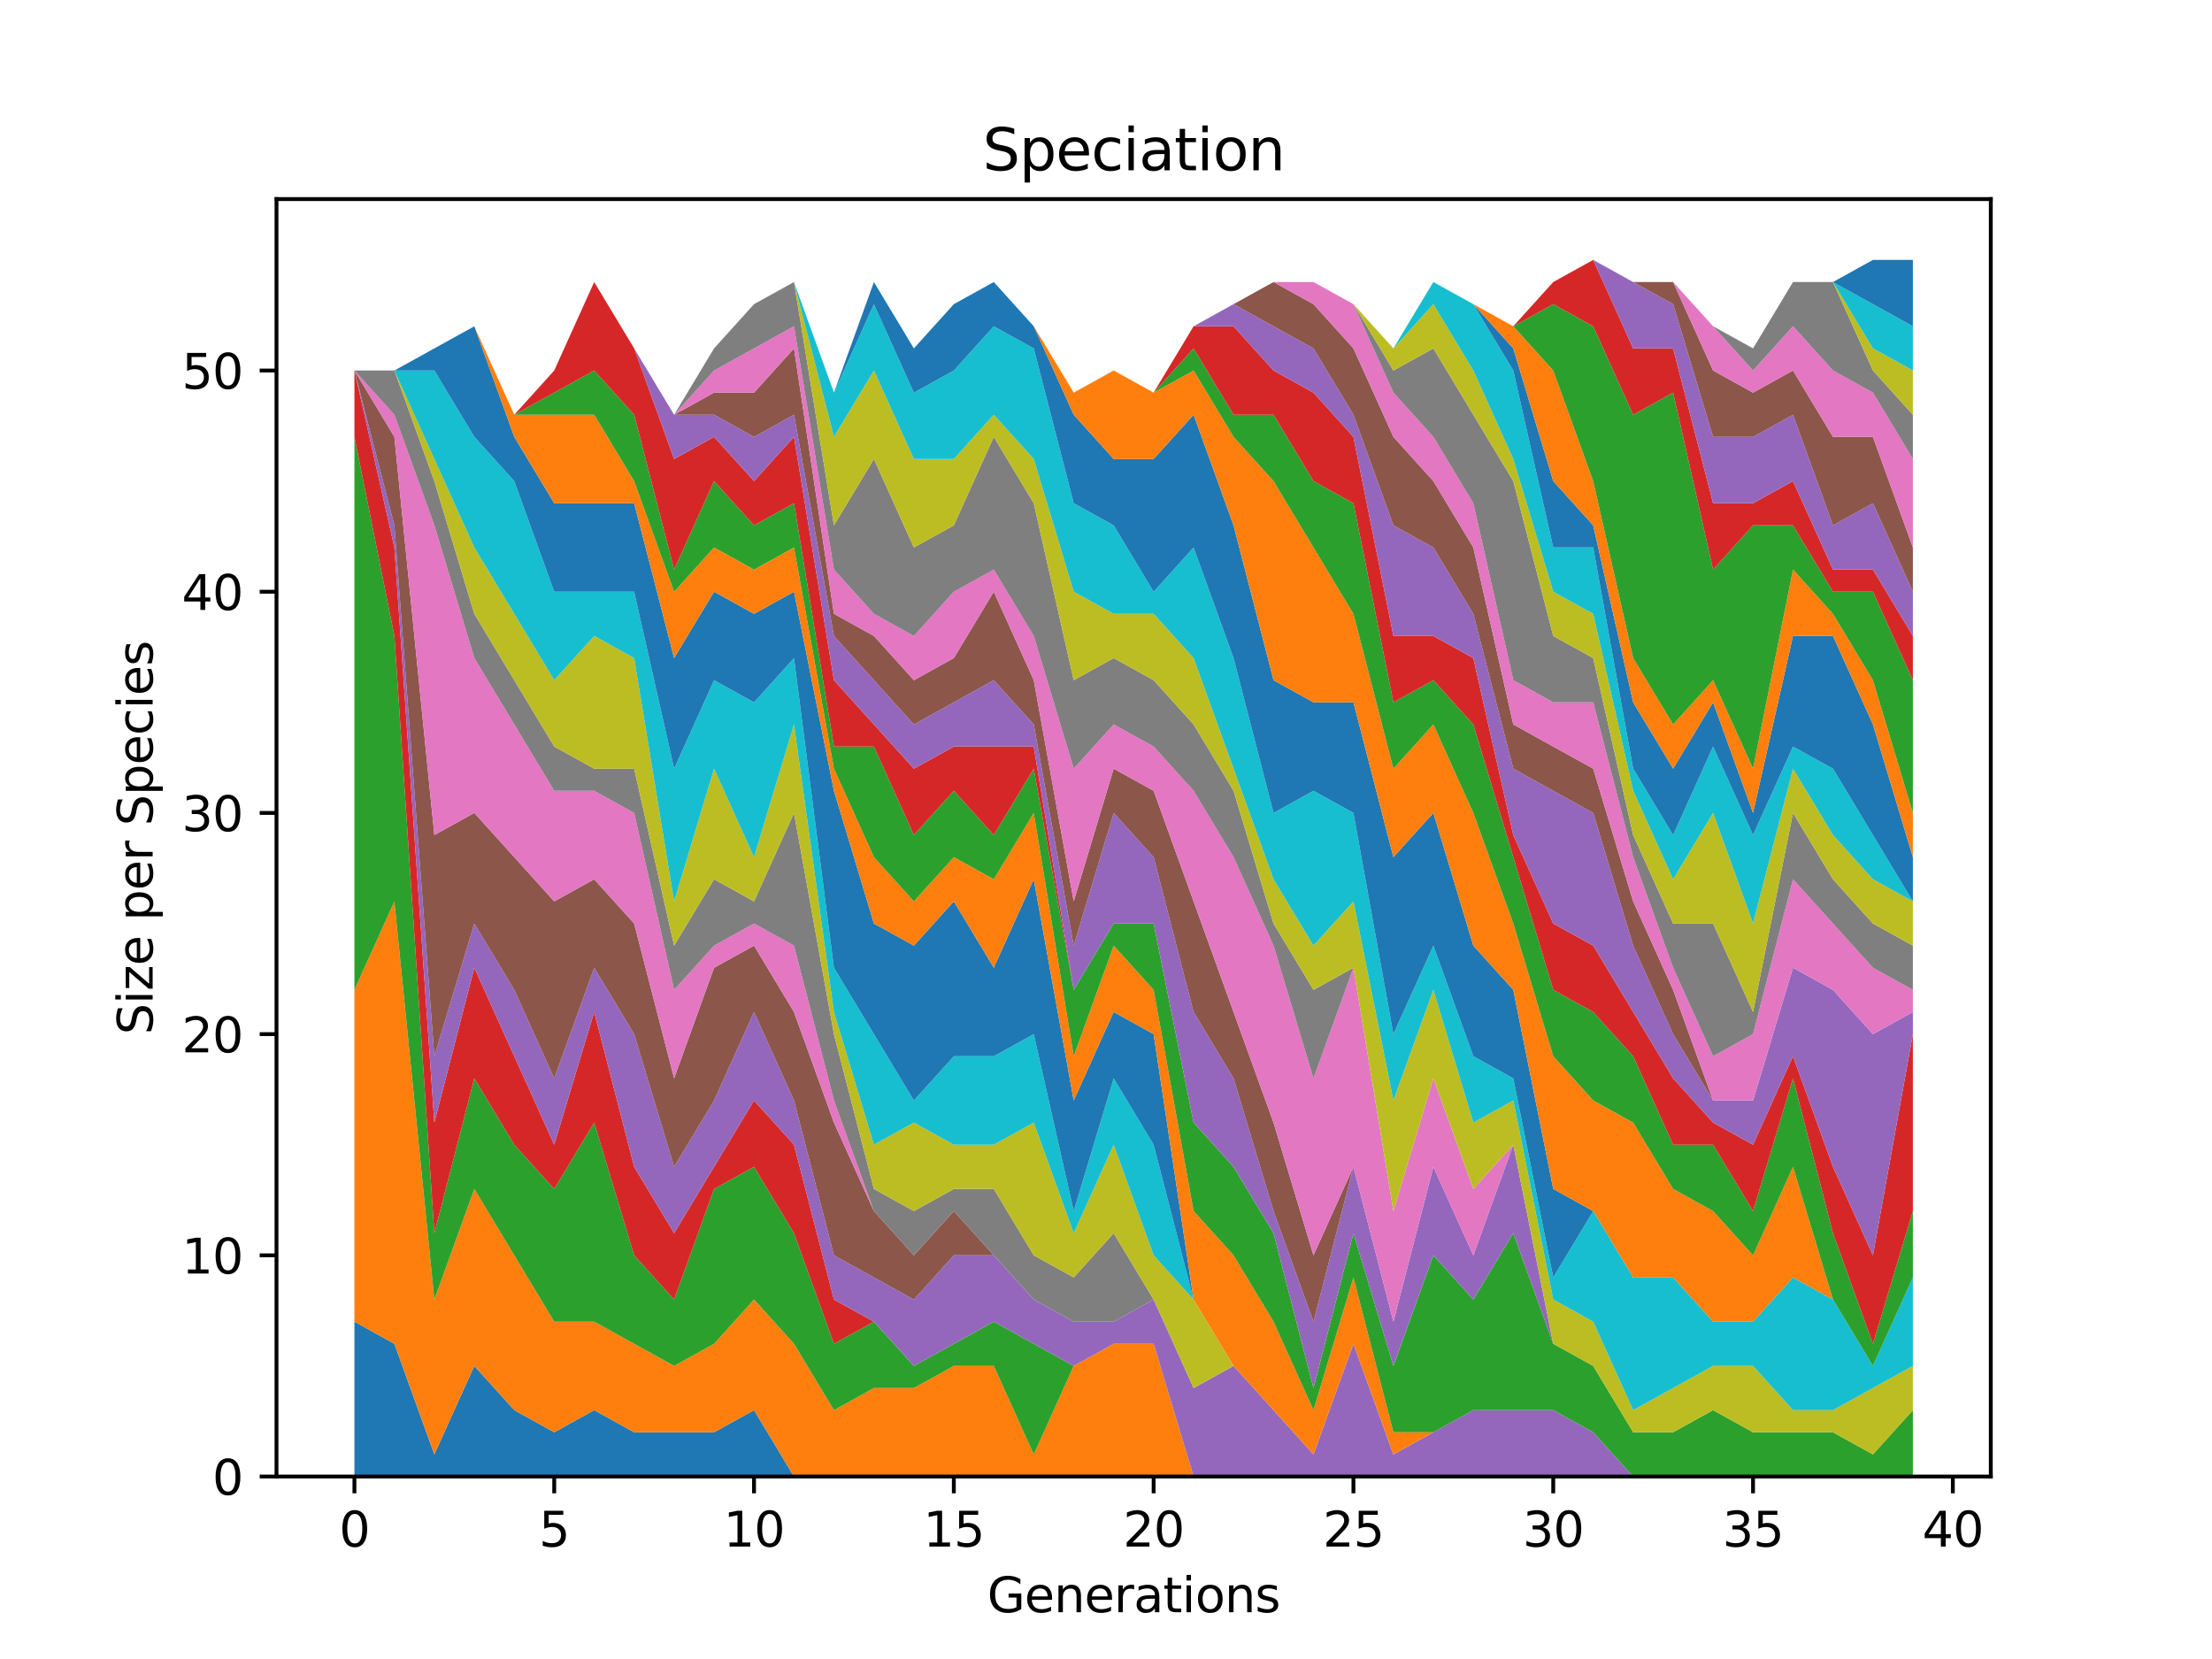 <?xml version="1.0" encoding="utf-8" standalone="no"?>
<!DOCTYPE svg PUBLIC "-//W3C//DTD SVG 1.1//EN"
  "http://www.w3.org/Graphics/SVG/1.1/DTD/svg11.dtd">
<svg xmlns:xlink="http://www.w3.org/1999/xlink" width="460.8pt" height="345.6pt" viewBox="0 0 460.8 345.6" xmlns="http://www.w3.org/2000/svg" version="1.1">
 <defs>
  <style type="text/css">*{stroke-linejoin: round; stroke-linecap: butt}</style>
 </defs>
 <g id="figure_1">
  <g id="patch_1">
   <path d="M 0 345.6 
L 460.8 345.6 
L 460.8 0 
L 0 0 
z
" style="fill: #ffffff"/>
  </g>
  <g id="axes_1">
   <g id="patch_2">
    <path d="M 57.6 307.584 
L 414.72 307.584 
L 414.72 41.472 
L 57.6 41.472 
z
" style="fill: #ffffff"/>
   </g>
   <g id="PolyCollection_1">
    <path d="M 73.833 275.328 
L 73.833 307.584 
L 82.157 307.584 
L 90.482 307.584 
L 98.806 307.584 
L 107.131 307.584 
L 115.455 307.584 
L 123.78 307.584 
L 132.104 307.584 
L 140.429 307.584 
L 148.753 307.584 
L 157.077 307.584 
L 165.402 307.584 
L 173.726 307.584 
L 182.051 307.584 
L 190.375 307.584 
L 198.7 307.584 
L 207.024 307.584 
L 215.349 307.584 
L 223.673 307.584 
L 231.998 307.584 
L 240.322 307.584 
L 248.647 307.584 
L 256.971 307.584 
L 265.296 307.584 
L 273.62 307.584 
L 281.945 307.584 
L 290.269 307.584 
L 298.594 307.584 
L 306.918 307.584 
L 315.243 307.584 
L 323.567 307.584 
L 331.891 307.584 
L 340.216 307.584 
L 348.54 307.584 
L 356.865 307.584 
L 365.189 307.584 
L 373.514 307.584 
L 381.838 307.584 
L 390.163 307.584 
L 398.487 307.584 
L 398.487 307.584 
L 398.487 307.584 
L 390.163 307.584 
L 381.838 307.584 
L 373.514 307.584 
L 365.189 307.584 
L 356.865 307.584 
L 348.54 307.584 
L 340.216 307.584 
L 331.891 307.584 
L 323.567 307.584 
L 315.243 307.584 
L 306.918 307.584 
L 298.594 307.584 
L 290.269 307.584 
L 281.945 307.584 
L 273.62 307.584 
L 265.296 307.584 
L 256.971 307.584 
L 248.647 307.584 
L 240.322 307.584 
L 231.998 307.584 
L 223.673 307.584 
L 215.349 307.584 
L 207.024 307.584 
L 198.7 307.584 
L 190.375 307.584 
L 182.051 307.584 
L 173.726 307.584 
L 165.402 307.584 
L 157.077 293.76 
L 148.753 298.368 
L 140.429 298.368 
L 132.104 298.368 
L 123.78 293.76 
L 115.455 298.368 
L 107.131 293.76 
L 98.806 284.544 
L 90.482 302.976 
L 82.157 279.936 
L 73.833 275.328 
z
" clip-path="url(#p1e232689cf)" style="fill: #1f77b4"/>
   </g>
   <g id="PolyCollection_2">
    <path d="M 73.833 206.208 
L 73.833 275.328 
L 82.157 279.936 
L 90.482 302.976 
L 98.806 284.544 
L 107.131 293.76 
L 115.455 298.368 
L 123.78 293.76 
L 132.104 298.368 
L 140.429 298.368 
L 148.753 298.368 
L 157.077 293.76 
L 165.402 307.584 
L 173.726 307.584 
L 182.051 307.584 
L 190.375 307.584 
L 198.7 307.584 
L 207.024 307.584 
L 215.349 307.584 
L 223.673 307.584 
L 231.998 307.584 
L 240.322 307.584 
L 248.647 307.584 
L 256.971 307.584 
L 265.296 307.584 
L 273.62 307.584 
L 281.945 307.584 
L 290.269 307.584 
L 298.594 307.584 
L 306.918 307.584 
L 315.243 307.584 
L 323.567 307.584 
L 331.891 307.584 
L 340.216 307.584 
L 348.54 307.584 
L 356.865 307.584 
L 365.189 307.584 
L 373.514 307.584 
L 381.838 307.584 
L 390.163 307.584 
L 398.487 307.584 
L 398.487 307.584 
L 398.487 307.584 
L 390.163 307.584 
L 381.838 307.584 
L 373.514 307.584 
L 365.189 307.584 
L 356.865 307.584 
L 348.54 307.584 
L 340.216 307.584 
L 331.891 307.584 
L 323.567 307.584 
L 315.243 307.584 
L 306.918 307.584 
L 298.594 307.584 
L 290.269 307.584 
L 281.945 307.584 
L 273.62 307.584 
L 265.296 307.584 
L 256.971 307.584 
L 248.647 307.584 
L 240.322 279.936 
L 231.998 279.936 
L 223.673 284.544 
L 215.349 302.976 
L 207.024 284.544 
L 198.7 284.544 
L 190.375 289.152 
L 182.051 289.152 
L 173.726 293.76 
L 165.402 279.936 
L 157.077 270.72 
L 148.753 279.936 
L 140.429 284.544 
L 132.104 279.936 
L 123.78 275.328 
L 115.455 275.328 
L 107.131 261.504 
L 98.806 247.68 
L 90.482 270.72 
L 82.157 187.776 
L 73.833 206.208 
z
" clip-path="url(#p1e232689cf)" style="fill: #ff7f0e"/>
   </g>
   <g id="PolyCollection_3">
    <path d="M 73.833 91.008 
L 73.833 206.208 
L 82.157 187.776 
L 90.482 270.72 
L 98.806 247.68 
L 107.131 261.504 
L 115.455 275.328 
L 123.78 275.328 
L 132.104 279.936 
L 140.429 284.544 
L 148.753 279.936 
L 157.077 270.72 
L 165.402 279.936 
L 173.726 293.76 
L 182.051 289.152 
L 190.375 289.152 
L 198.7 284.544 
L 207.024 284.544 
L 215.349 302.976 
L 223.673 284.544 
L 231.998 279.936 
L 240.322 279.936 
L 248.647 307.584 
L 256.971 307.584 
L 265.296 307.584 
L 273.62 307.584 
L 281.945 307.584 
L 290.269 307.584 
L 298.594 307.584 
L 306.918 307.584 
L 315.243 307.584 
L 323.567 307.584 
L 331.891 307.584 
L 340.216 307.584 
L 348.54 307.584 
L 356.865 307.584 
L 365.189 307.584 
L 373.514 307.584 
L 381.838 307.584 
L 390.163 307.584 
L 398.487 307.584 
L 398.487 307.584 
L 398.487 307.584 
L 390.163 307.584 
L 381.838 307.584 
L 373.514 307.584 
L 365.189 307.584 
L 356.865 307.584 
L 348.54 307.584 
L 340.216 307.584 
L 331.891 307.584 
L 323.567 307.584 
L 315.243 307.584 
L 306.918 307.584 
L 298.594 307.584 
L 290.269 307.584 
L 281.945 307.584 
L 273.62 307.584 
L 265.296 307.584 
L 256.971 307.584 
L 248.647 307.584 
L 240.322 279.936 
L 231.998 279.936 
L 223.673 284.544 
L 215.349 279.936 
L 207.024 275.328 
L 198.7 279.936 
L 190.375 284.544 
L 182.051 275.328 
L 173.726 279.936 
L 165.402 256.896 
L 157.077 243.072 
L 148.753 247.68 
L 140.429 270.72 
L 132.104 261.504 
L 123.78 233.856 
L 115.455 247.68 
L 107.131 238.464 
L 98.806 224.64 
L 90.482 256.896 
L 82.157 132.48 
L 73.833 91.008 
z
" clip-path="url(#p1e232689cf)" style="fill: #2ca02c"/>
   </g>
   <g id="PolyCollection_4">
    <path d="M 73.833 77.184 
L 73.833 91.008 
L 82.157 132.48 
L 90.482 256.896 
L 98.806 224.64 
L 107.131 238.464 
L 115.455 247.68 
L 123.78 233.856 
L 132.104 261.504 
L 140.429 270.72 
L 148.753 247.68 
L 157.077 243.072 
L 165.402 256.896 
L 173.726 279.936 
L 182.051 275.328 
L 190.375 284.544 
L 198.7 279.936 
L 207.024 275.328 
L 215.349 279.936 
L 223.673 284.544 
L 231.998 279.936 
L 240.322 279.936 
L 248.647 307.584 
L 256.971 307.584 
L 265.296 307.584 
L 273.62 307.584 
L 281.945 307.584 
L 290.269 307.584 
L 298.594 307.584 
L 306.918 307.584 
L 315.243 307.584 
L 323.567 307.584 
L 331.891 307.584 
L 340.216 307.584 
L 348.54 307.584 
L 356.865 307.584 
L 365.189 307.584 
L 373.514 307.584 
L 381.838 307.584 
L 390.163 307.584 
L 398.487 307.584 
L 398.487 307.584 
L 398.487 307.584 
L 390.163 307.584 
L 381.838 307.584 
L 373.514 307.584 
L 365.189 307.584 
L 356.865 307.584 
L 348.54 307.584 
L 340.216 307.584 
L 331.891 307.584 
L 323.567 307.584 
L 315.243 307.584 
L 306.918 307.584 
L 298.594 307.584 
L 290.269 307.584 
L 281.945 307.584 
L 273.62 307.584 
L 265.296 307.584 
L 256.971 307.584 
L 248.647 307.584 
L 240.322 279.936 
L 231.998 279.936 
L 223.673 284.544 
L 215.349 279.936 
L 207.024 275.328 
L 198.7 279.936 
L 190.375 284.544 
L 182.051 275.328 
L 173.726 270.72 
L 165.402 238.464 
L 157.077 229.248 
L 148.753 243.072 
L 140.429 256.896 
L 132.104 243.072 
L 123.78 210.816 
L 115.455 238.464 
L 107.131 220.032 
L 98.806 201.6 
L 90.482 233.856 
L 82.157 114.048 
L 73.833 77.184 
z
" clip-path="url(#p1e232689cf)" style="fill: #d62728"/>
   </g>
   <g id="PolyCollection_5">
    <path d="M 73.833 77.184 
L 73.833 77.184 
L 82.157 114.048 
L 90.482 233.856 
L 98.806 201.6 
L 107.131 220.032 
L 115.455 238.464 
L 123.78 210.816 
L 132.104 243.072 
L 140.429 256.896 
L 148.753 243.072 
L 157.077 229.248 
L 165.402 238.464 
L 173.726 270.72 
L 182.051 275.328 
L 190.375 284.544 
L 198.7 279.936 
L 207.024 275.328 
L 215.349 279.936 
L 223.673 284.544 
L 231.998 279.936 
L 240.322 279.936 
L 248.647 307.584 
L 256.971 307.584 
L 265.296 307.584 
L 273.62 307.584 
L 281.945 307.584 
L 290.269 307.584 
L 298.594 307.584 
L 306.918 307.584 
L 315.243 307.584 
L 323.567 307.584 
L 331.891 307.584 
L 340.216 307.584 
L 348.54 307.584 
L 356.865 307.584 
L 365.189 307.584 
L 373.514 307.584 
L 381.838 307.584 
L 390.163 307.584 
L 398.487 307.584 
L 398.487 307.584 
L 398.487 307.584 
L 390.163 307.584 
L 381.838 307.584 
L 373.514 307.584 
L 365.189 307.584 
L 356.865 307.584 
L 348.54 307.584 
L 340.216 307.584 
L 331.891 298.368 
L 323.567 293.76 
L 315.243 293.76 
L 306.918 293.76 
L 298.594 298.368 
L 290.269 302.976 
L 281.945 279.936 
L 273.62 302.976 
L 265.296 293.76 
L 256.971 284.544 
L 248.647 289.152 
L 240.322 270.72 
L 231.998 275.328 
L 223.673 275.328 
L 215.349 270.72 
L 207.024 261.504 
L 198.7 261.504 
L 190.375 270.72 
L 182.051 266.112 
L 173.726 261.504 
L 165.402 229.248 
L 157.077 210.816 
L 148.753 229.248 
L 140.429 243.072 
L 132.104 215.424 
L 123.78 201.6 
L 115.455 224.64 
L 107.131 206.208 
L 98.806 192.384 
L 90.482 220.032 
L 82.157 109.44 
L 73.833 77.184 
z
" clip-path="url(#p1e232689cf)" style="fill: #9467bd"/>
   </g>
   <g id="PolyCollection_6">
    <path d="M 73.833 77.184 
L 73.833 77.184 
L 82.157 109.44 
L 90.482 220.032 
L 98.806 192.384 
L 107.131 206.208 
L 115.455 224.64 
L 123.78 201.6 
L 132.104 215.424 
L 140.429 243.072 
L 148.753 229.248 
L 157.077 210.816 
L 165.402 229.248 
L 173.726 261.504 
L 182.051 266.112 
L 190.375 270.72 
L 198.7 261.504 
L 207.024 261.504 
L 215.349 270.72 
L 223.673 275.328 
L 231.998 275.328 
L 240.322 270.72 
L 248.647 289.152 
L 256.971 284.544 
L 265.296 293.76 
L 273.62 302.976 
L 281.945 279.936 
L 290.269 302.976 
L 298.594 298.368 
L 306.918 293.76 
L 315.243 293.76 
L 323.567 293.76 
L 331.891 298.368 
L 340.216 307.584 
L 348.54 307.584 
L 356.865 307.584 
L 365.189 307.584 
L 373.514 307.584 
L 381.838 307.584 
L 390.163 307.584 
L 398.487 307.584 
L 398.487 307.584 
L 398.487 307.584 
L 390.163 307.584 
L 381.838 307.584 
L 373.514 307.584 
L 365.189 307.584 
L 356.865 307.584 
L 348.54 307.584 
L 340.216 307.584 
L 331.891 298.368 
L 323.567 293.76 
L 315.243 293.76 
L 306.918 293.76 
L 298.594 298.368 
L 290.269 302.976 
L 281.945 279.936 
L 273.62 302.976 
L 265.296 293.76 
L 256.971 284.544 
L 248.647 289.152 
L 240.322 270.72 
L 231.998 275.328 
L 223.673 275.328 
L 215.349 270.72 
L 207.024 261.504 
L 198.7 252.288 
L 190.375 261.504 
L 182.051 252.288 
L 173.726 233.856 
L 165.402 210.816 
L 157.077 196.992 
L 148.753 201.6 
L 140.429 224.64 
L 132.104 192.384 
L 123.78 183.168 
L 115.455 187.776 
L 107.131 178.56 
L 98.806 169.344 
L 90.482 173.952 
L 82.157 91.008 
L 73.833 77.184 
z
" clip-path="url(#p1e232689cf)" style="fill: #8c564b"/>
   </g>
   <g id="PolyCollection_7">
    <path d="M 73.833 77.184 
L 73.833 77.184 
L 82.157 91.008 
L 90.482 173.952 
L 98.806 169.344 
L 107.131 178.56 
L 115.455 187.776 
L 123.78 183.168 
L 132.104 192.384 
L 140.429 224.64 
L 148.753 201.6 
L 157.077 196.992 
L 165.402 210.816 
L 173.726 233.856 
L 182.051 252.288 
L 190.375 261.504 
L 198.7 252.288 
L 207.024 261.504 
L 215.349 270.72 
L 223.673 275.328 
L 231.998 275.328 
L 240.322 270.72 
L 248.647 289.152 
L 256.971 284.544 
L 265.296 293.76 
L 273.62 302.976 
L 281.945 279.936 
L 290.269 302.976 
L 298.594 298.368 
L 306.918 293.76 
L 315.243 293.76 
L 323.567 293.76 
L 331.891 298.368 
L 340.216 307.584 
L 348.54 307.584 
L 356.865 307.584 
L 365.189 307.584 
L 373.514 307.584 
L 381.838 307.584 
L 390.163 307.584 
L 398.487 307.584 
L 398.487 307.584 
L 398.487 307.584 
L 390.163 307.584 
L 381.838 307.584 
L 373.514 307.584 
L 365.189 307.584 
L 356.865 307.584 
L 348.54 307.584 
L 340.216 307.584 
L 331.891 298.368 
L 323.567 293.76 
L 315.243 293.76 
L 306.918 293.76 
L 298.594 298.368 
L 290.269 302.976 
L 281.945 279.936 
L 273.62 302.976 
L 265.296 293.76 
L 256.971 284.544 
L 248.647 289.152 
L 240.322 270.72 
L 231.998 275.328 
L 223.673 275.328 
L 215.349 270.72 
L 207.024 261.504 
L 198.7 252.288 
L 190.375 261.504 
L 182.051 252.288 
L 173.726 229.248 
L 165.402 196.992 
L 157.077 192.384 
L 148.753 196.992 
L 140.429 206.208 
L 132.104 169.344 
L 123.78 164.736 
L 115.455 164.736 
L 107.131 150.912 
L 98.806 137.088 
L 90.482 109.44 
L 82.157 86.4 
L 73.833 77.184 
z
" clip-path="url(#p1e232689cf)" style="fill: #e377c2"/>
   </g>
   <g id="PolyCollection_8">
    <path d="M 73.833 77.184 
L 73.833 77.184 
L 82.157 86.4 
L 90.482 109.44 
L 98.806 137.088 
L 107.131 150.912 
L 115.455 164.736 
L 123.78 164.736 
L 132.104 169.344 
L 140.429 206.208 
L 148.753 196.992 
L 157.077 192.384 
L 165.402 196.992 
L 173.726 229.248 
L 182.051 252.288 
L 190.375 261.504 
L 198.7 252.288 
L 207.024 261.504 
L 215.349 270.72 
L 223.673 275.328 
L 231.998 275.328 
L 240.322 270.72 
L 248.647 289.152 
L 256.971 284.544 
L 265.296 293.76 
L 273.62 302.976 
L 281.945 279.936 
L 290.269 302.976 
L 298.594 298.368 
L 306.918 293.76 
L 315.243 293.76 
L 323.567 293.76 
L 331.891 298.368 
L 340.216 307.584 
L 348.54 307.584 
L 356.865 307.584 
L 365.189 307.584 
L 373.514 307.584 
L 381.838 307.584 
L 390.163 307.584 
L 398.487 307.584 
L 398.487 307.584 
L 398.487 307.584 
L 390.163 307.584 
L 381.838 307.584 
L 373.514 307.584 
L 365.189 307.584 
L 356.865 307.584 
L 348.54 307.584 
L 340.216 307.584 
L 331.891 298.368 
L 323.567 293.76 
L 315.243 293.76 
L 306.918 293.76 
L 298.594 298.368 
L 290.269 302.976 
L 281.945 279.936 
L 273.62 302.976 
L 265.296 293.76 
L 256.971 284.544 
L 248.647 289.152 
L 240.322 270.72 
L 231.998 256.896 
L 223.673 266.112 
L 215.349 261.504 
L 207.024 247.68 
L 198.7 247.68 
L 190.375 252.288 
L 182.051 247.68 
L 173.726 215.424 
L 165.402 169.344 
L 157.077 187.776 
L 148.753 183.168 
L 140.429 196.992 
L 132.104 160.128 
L 123.78 160.128 
L 115.455 155.52 
L 107.131 141.696 
L 98.806 127.872 
L 90.482 100.224 
L 82.157 77.184 
L 73.833 77.184 
z
" clip-path="url(#p1e232689cf)" style="fill: #7f7f7f"/>
   </g>
   <g id="PolyCollection_9">
    <path d="M 73.833 77.184 
L 73.833 77.184 
L 82.157 77.184 
L 90.482 100.224 
L 98.806 127.872 
L 107.131 141.696 
L 115.455 155.52 
L 123.78 160.128 
L 132.104 160.128 
L 140.429 196.992 
L 148.753 183.168 
L 157.077 187.776 
L 165.402 169.344 
L 173.726 215.424 
L 182.051 247.68 
L 190.375 252.288 
L 198.7 247.68 
L 207.024 247.68 
L 215.349 261.504 
L 223.673 266.112 
L 231.998 256.896 
L 240.322 270.72 
L 248.647 289.152 
L 256.971 284.544 
L 265.296 293.76 
L 273.62 302.976 
L 281.945 279.936 
L 290.269 302.976 
L 298.594 298.368 
L 306.918 293.76 
L 315.243 293.76 
L 323.567 293.76 
L 331.891 298.368 
L 340.216 307.584 
L 348.54 307.584 
L 356.865 307.584 
L 365.189 307.584 
L 373.514 307.584 
L 381.838 307.584 
L 390.163 307.584 
L 398.487 307.584 
L 398.487 307.584 
L 398.487 307.584 
L 390.163 307.584 
L 381.838 307.584 
L 373.514 307.584 
L 365.189 307.584 
L 356.865 307.584 
L 348.54 307.584 
L 340.216 307.584 
L 331.891 298.368 
L 323.567 293.76 
L 315.243 293.76 
L 306.918 293.76 
L 298.594 298.368 
L 290.269 302.976 
L 281.945 279.936 
L 273.62 302.976 
L 265.296 293.76 
L 256.971 284.544 
L 248.647 270.72 
L 240.322 261.504 
L 231.998 238.464 
L 223.673 256.896 
L 215.349 233.856 
L 207.024 238.464 
L 198.7 238.464 
L 190.375 233.856 
L 182.051 238.464 
L 173.726 210.816 
L 165.402 150.912 
L 157.077 178.56 
L 148.753 160.128 
L 140.429 187.776 
L 132.104 137.088 
L 123.78 132.48 
L 115.455 141.696 
L 107.131 127.872 
L 98.806 114.048 
L 90.482 95.616 
L 82.157 77.184 
L 73.833 77.184 
z
" clip-path="url(#p1e232689cf)" style="fill: #bcbd22"/>
   </g>
   <g id="PolyCollection_10">
    <path d="M 73.833 77.184 
L 73.833 77.184 
L 82.157 77.184 
L 90.482 95.616 
L 98.806 114.048 
L 107.131 127.872 
L 115.455 141.696 
L 123.78 132.48 
L 132.104 137.088 
L 140.429 187.776 
L 148.753 160.128 
L 157.077 178.56 
L 165.402 150.912 
L 173.726 210.816 
L 182.051 238.464 
L 190.375 233.856 
L 198.7 238.464 
L 207.024 238.464 
L 215.349 233.856 
L 223.673 256.896 
L 231.998 238.464 
L 240.322 261.504 
L 248.647 270.72 
L 256.971 284.544 
L 265.296 293.76 
L 273.62 302.976 
L 281.945 279.936 
L 290.269 302.976 
L 298.594 298.368 
L 306.918 293.76 
L 315.243 293.76 
L 323.567 293.76 
L 331.891 298.368 
L 340.216 307.584 
L 348.54 307.584 
L 356.865 307.584 
L 365.189 307.584 
L 373.514 307.584 
L 381.838 307.584 
L 390.163 307.584 
L 398.487 307.584 
L 398.487 307.584 
L 398.487 307.584 
L 390.163 307.584 
L 381.838 307.584 
L 373.514 307.584 
L 365.189 307.584 
L 356.865 307.584 
L 348.54 307.584 
L 340.216 307.584 
L 331.891 298.368 
L 323.567 293.76 
L 315.243 293.76 
L 306.918 293.76 
L 298.594 298.368 
L 290.269 302.976 
L 281.945 279.936 
L 273.62 302.976 
L 265.296 293.76 
L 256.971 284.544 
L 248.647 270.72 
L 240.322 238.464 
L 231.998 224.64 
L 223.673 252.288 
L 215.349 215.424 
L 207.024 220.032 
L 198.7 220.032 
L 190.375 229.248 
L 182.051 215.424 
L 173.726 201.6 
L 165.402 137.088 
L 157.077 146.304 
L 148.753 141.696 
L 140.429 160.128 
L 132.104 123.264 
L 123.78 123.264 
L 115.455 123.264 
L 107.131 100.224 
L 98.806 91.008 
L 90.482 77.184 
L 82.157 77.184 
L 73.833 77.184 
z
" clip-path="url(#p1e232689cf)" style="fill: #17becf"/>
   </g>
   <g id="PolyCollection_11">
    <path d="M 73.833 77.184 
L 73.833 77.184 
L 82.157 77.184 
L 90.482 77.184 
L 98.806 91.008 
L 107.131 100.224 
L 115.455 123.264 
L 123.78 123.264 
L 132.104 123.264 
L 140.429 160.128 
L 148.753 141.696 
L 157.077 146.304 
L 165.402 137.088 
L 173.726 201.6 
L 182.051 215.424 
L 190.375 229.248 
L 198.7 220.032 
L 207.024 220.032 
L 215.349 215.424 
L 223.673 252.288 
L 231.998 224.64 
L 240.322 238.464 
L 248.647 270.72 
L 256.971 284.544 
L 265.296 293.76 
L 273.62 302.976 
L 281.945 279.936 
L 290.269 302.976 
L 298.594 298.368 
L 306.918 293.76 
L 315.243 293.76 
L 323.567 293.76 
L 331.891 298.368 
L 340.216 307.584 
L 348.54 307.584 
L 356.865 307.584 
L 365.189 307.584 
L 373.514 307.584 
L 381.838 307.584 
L 390.163 307.584 
L 398.487 307.584 
L 398.487 307.584 
L 398.487 307.584 
L 390.163 307.584 
L 381.838 307.584 
L 373.514 307.584 
L 365.189 307.584 
L 356.865 307.584 
L 348.54 307.584 
L 340.216 307.584 
L 331.891 298.368 
L 323.567 293.76 
L 315.243 293.76 
L 306.918 293.76 
L 298.594 298.368 
L 290.269 302.976 
L 281.945 279.936 
L 273.62 302.976 
L 265.296 293.76 
L 256.971 284.544 
L 248.647 270.72 
L 240.322 215.424 
L 231.998 210.816 
L 223.673 229.248 
L 215.349 183.168 
L 207.024 201.6 
L 198.7 187.776 
L 190.375 196.992 
L 182.051 192.384 
L 173.726 164.736 
L 165.402 123.264 
L 157.077 127.872 
L 148.753 123.264 
L 140.429 137.088 
L 132.104 104.832 
L 123.78 104.832 
L 115.455 104.832 
L 107.131 91.008 
L 98.806 67.968 
L 90.482 72.576 
L 82.157 77.184 
L 73.833 77.184 
z
" clip-path="url(#p1e232689cf)" style="fill: #1f77b4"/>
   </g>
   <g id="PolyCollection_12">
    <path d="M 73.833 77.184 
L 73.833 77.184 
L 82.157 77.184 
L 90.482 72.576 
L 98.806 67.968 
L 107.131 91.008 
L 115.455 104.832 
L 123.78 104.832 
L 132.104 104.832 
L 140.429 137.088 
L 148.753 123.264 
L 157.077 127.872 
L 165.402 123.264 
L 173.726 164.736 
L 182.051 192.384 
L 190.375 196.992 
L 198.7 187.776 
L 207.024 201.6 
L 215.349 183.168 
L 223.673 229.248 
L 231.998 210.816 
L 240.322 215.424 
L 248.647 270.72 
L 256.971 284.544 
L 265.296 293.76 
L 273.62 302.976 
L 281.945 279.936 
L 290.269 302.976 
L 298.594 298.368 
L 306.918 293.76 
L 315.243 293.76 
L 323.567 293.76 
L 331.891 298.368 
L 340.216 307.584 
L 348.54 307.584 
L 356.865 307.584 
L 365.189 307.584 
L 373.514 307.584 
L 381.838 307.584 
L 390.163 307.584 
L 398.487 307.584 
L 398.487 307.584 
L 398.487 307.584 
L 390.163 307.584 
L 381.838 307.584 
L 373.514 307.584 
L 365.189 307.584 
L 356.865 307.584 
L 348.54 307.584 
L 340.216 307.584 
L 331.891 298.368 
L 323.567 293.76 
L 315.243 293.76 
L 306.918 293.76 
L 298.594 298.368 
L 290.269 298.368 
L 281.945 266.112 
L 273.62 293.76 
L 265.296 275.328 
L 256.971 261.504 
L 248.647 252.288 
L 240.322 206.208 
L 231.998 196.992 
L 223.673 220.032 
L 215.349 169.344 
L 207.024 183.168 
L 198.7 178.56 
L 190.375 187.776 
L 182.051 178.56 
L 173.726 160.128 
L 165.402 114.048 
L 157.077 118.656 
L 148.753 114.048 
L 140.429 123.264 
L 132.104 100.224 
L 123.78 86.4 
L 115.455 86.4 
L 107.131 86.4 
L 98.806 67.968 
L 90.482 72.576 
L 82.157 77.184 
L 73.833 77.184 
z
" clip-path="url(#p1e232689cf)" style="fill: #ff7f0e"/>
   </g>
   <g id="PolyCollection_13">
    <path d="M 73.833 77.184 
L 73.833 77.184 
L 82.157 77.184 
L 90.482 72.576 
L 98.806 67.968 
L 107.131 86.4 
L 115.455 86.4 
L 123.78 86.4 
L 132.104 100.224 
L 140.429 123.264 
L 148.753 114.048 
L 157.077 118.656 
L 165.402 114.048 
L 173.726 160.128 
L 182.051 178.56 
L 190.375 187.776 
L 198.7 178.56 
L 207.024 183.168 
L 215.349 169.344 
L 223.673 220.032 
L 231.998 196.992 
L 240.322 206.208 
L 248.647 252.288 
L 256.971 261.504 
L 265.296 275.328 
L 273.62 293.76 
L 281.945 266.112 
L 290.269 298.368 
L 298.594 298.368 
L 306.918 293.76 
L 315.243 293.76 
L 323.567 293.76 
L 331.891 298.368 
L 340.216 307.584 
L 348.54 307.584 
L 356.865 307.584 
L 365.189 307.584 
L 373.514 307.584 
L 381.838 307.584 
L 390.163 307.584 
L 398.487 307.584 
L 398.487 293.76 
L 398.487 293.76 
L 390.163 302.976 
L 381.838 298.368 
L 373.514 298.368 
L 365.189 298.368 
L 356.865 293.76 
L 348.54 298.368 
L 340.216 298.368 
L 331.891 284.544 
L 323.567 279.936 
L 315.243 256.896 
L 306.918 270.72 
L 298.594 261.504 
L 290.269 284.544 
L 281.945 256.896 
L 273.62 289.152 
L 265.296 256.896 
L 256.971 243.072 
L 248.647 233.856 
L 240.322 192.384 
L 231.998 192.384 
L 223.673 206.208 
L 215.349 160.128 
L 207.024 173.952 
L 198.7 164.736 
L 190.375 173.952 
L 182.051 155.52 
L 173.726 155.52 
L 165.402 104.832 
L 157.077 109.44 
L 148.753 100.224 
L 140.429 118.656 
L 132.104 86.4 
L 123.78 77.184 
L 115.455 81.792 
L 107.131 86.4 
L 98.806 67.968 
L 90.482 72.576 
L 82.157 77.184 
L 73.833 77.184 
z
" clip-path="url(#p1e232689cf)" style="fill: #2ca02c"/>
   </g>
   <g id="PolyCollection_14">
    <path d="M 73.833 77.184 
L 73.833 77.184 
L 82.157 77.184 
L 90.482 72.576 
L 98.806 67.968 
L 107.131 86.4 
L 115.455 81.792 
L 123.78 77.184 
L 132.104 86.4 
L 140.429 118.656 
L 148.753 100.224 
L 157.077 109.44 
L 165.402 104.832 
L 173.726 155.52 
L 182.051 155.52 
L 190.375 173.952 
L 198.7 164.736 
L 207.024 173.952 
L 215.349 160.128 
L 223.673 206.208 
L 231.998 192.384 
L 240.322 192.384 
L 248.647 233.856 
L 256.971 243.072 
L 265.296 256.896 
L 273.62 289.152 
L 281.945 256.896 
L 290.269 284.544 
L 298.594 261.504 
L 306.918 270.72 
L 315.243 256.896 
L 323.567 279.936 
L 331.891 284.544 
L 340.216 298.368 
L 348.54 298.368 
L 356.865 293.76 
L 365.189 298.368 
L 373.514 298.368 
L 381.838 298.368 
L 390.163 302.976 
L 398.487 293.76 
L 398.487 293.76 
L 398.487 293.76 
L 390.163 302.976 
L 381.838 298.368 
L 373.514 298.368 
L 365.189 298.368 
L 356.865 293.76 
L 348.54 298.368 
L 340.216 298.368 
L 331.891 284.544 
L 323.567 279.936 
L 315.243 256.896 
L 306.918 270.72 
L 298.594 261.504 
L 290.269 284.544 
L 281.945 256.896 
L 273.62 289.152 
L 265.296 256.896 
L 256.971 243.072 
L 248.647 233.856 
L 240.322 192.384 
L 231.998 192.384 
L 223.673 206.208 
L 215.349 155.52 
L 207.024 155.52 
L 198.7 155.52 
L 190.375 160.128 
L 182.051 150.912 
L 173.726 141.696 
L 165.402 91.008 
L 157.077 100.224 
L 148.753 91.008 
L 140.429 95.616 
L 132.104 72.576 
L 123.78 58.752 
L 115.455 77.184 
L 107.131 86.4 
L 98.806 67.968 
L 90.482 72.576 
L 82.157 77.184 
L 73.833 77.184 
z
" clip-path="url(#p1e232689cf)" style="fill: #d62728"/>
   </g>
   <g id="PolyCollection_15">
    <path d="M 73.833 77.184 
L 73.833 77.184 
L 82.157 77.184 
L 90.482 72.576 
L 98.806 67.968 
L 107.131 86.4 
L 115.455 77.184 
L 123.78 58.752 
L 132.104 72.576 
L 140.429 95.616 
L 148.753 91.008 
L 157.077 100.224 
L 165.402 91.008 
L 173.726 141.696 
L 182.051 150.912 
L 190.375 160.128 
L 198.7 155.52 
L 207.024 155.52 
L 215.349 155.52 
L 223.673 206.208 
L 231.998 192.384 
L 240.322 192.384 
L 248.647 233.856 
L 256.971 243.072 
L 265.296 256.896 
L 273.62 289.152 
L 281.945 256.896 
L 290.269 284.544 
L 298.594 261.504 
L 306.918 270.72 
L 315.243 256.896 
L 323.567 279.936 
L 331.891 284.544 
L 340.216 298.368 
L 348.54 298.368 
L 356.865 293.76 
L 365.189 298.368 
L 373.514 298.368 
L 381.838 298.368 
L 390.163 302.976 
L 398.487 293.76 
L 398.487 293.76 
L 398.487 293.76 
L 390.163 302.976 
L 381.838 298.368 
L 373.514 298.368 
L 365.189 298.368 
L 356.865 293.76 
L 348.54 298.368 
L 340.216 298.368 
L 331.891 284.544 
L 323.567 279.936 
L 315.243 238.464 
L 306.918 261.504 
L 298.594 243.072 
L 290.269 275.328 
L 281.945 243.072 
L 273.62 275.328 
L 265.296 252.288 
L 256.971 224.64 
L 248.647 210.816 
L 240.322 178.56 
L 231.998 169.344 
L 223.673 196.992 
L 215.349 150.912 
L 207.024 141.696 
L 198.7 146.304 
L 190.375 150.912 
L 182.051 141.696 
L 173.726 132.48 
L 165.402 86.4 
L 157.077 91.008 
L 148.753 86.4 
L 140.429 86.4 
L 132.104 72.576 
L 123.78 58.752 
L 115.455 77.184 
L 107.131 86.4 
L 98.806 67.968 
L 90.482 72.576 
L 82.157 77.184 
L 73.833 77.184 
z
" clip-path="url(#p1e232689cf)" style="fill: #9467bd"/>
   </g>
   <g id="PolyCollection_16">
    <path d="M 73.833 77.184 
L 73.833 77.184 
L 82.157 77.184 
L 90.482 72.576 
L 98.806 67.968 
L 107.131 86.4 
L 115.455 77.184 
L 123.78 58.752 
L 132.104 72.576 
L 140.429 86.4 
L 148.753 86.4 
L 157.077 91.008 
L 165.402 86.4 
L 173.726 132.48 
L 182.051 141.696 
L 190.375 150.912 
L 198.7 146.304 
L 207.024 141.696 
L 215.349 150.912 
L 223.673 196.992 
L 231.998 169.344 
L 240.322 178.56 
L 248.647 210.816 
L 256.971 224.64 
L 265.296 252.288 
L 273.62 275.328 
L 281.945 243.072 
L 290.269 275.328 
L 298.594 243.072 
L 306.918 261.504 
L 315.243 238.464 
L 323.567 279.936 
L 331.891 284.544 
L 340.216 298.368 
L 348.54 298.368 
L 356.865 293.76 
L 365.189 298.368 
L 373.514 298.368 
L 381.838 298.368 
L 390.163 302.976 
L 398.487 293.76 
L 398.487 293.76 
L 398.487 293.76 
L 390.163 302.976 
L 381.838 298.368 
L 373.514 298.368 
L 365.189 298.368 
L 356.865 293.76 
L 348.54 298.368 
L 340.216 298.368 
L 331.891 284.544 
L 323.567 279.936 
L 315.243 238.464 
L 306.918 261.504 
L 298.594 243.072 
L 290.269 275.328 
L 281.945 243.072 
L 273.62 261.504 
L 265.296 233.856 
L 256.971 210.816 
L 248.647 187.776 
L 240.322 164.736 
L 231.998 160.128 
L 223.673 187.776 
L 215.349 141.696 
L 207.024 123.264 
L 198.7 137.088 
L 190.375 141.696 
L 182.051 132.48 
L 173.726 127.872 
L 165.402 72.576 
L 157.077 81.792 
L 148.753 81.792 
L 140.429 86.4 
L 132.104 72.576 
L 123.78 58.752 
L 115.455 77.184 
L 107.131 86.4 
L 98.806 67.968 
L 90.482 72.576 
L 82.157 77.184 
L 73.833 77.184 
z
" clip-path="url(#p1e232689cf)" style="fill: #8c564b"/>
   </g>
   <g id="PolyCollection_17">
    <path d="M 73.833 77.184 
L 73.833 77.184 
L 82.157 77.184 
L 90.482 72.576 
L 98.806 67.968 
L 107.131 86.4 
L 115.455 77.184 
L 123.78 58.752 
L 132.104 72.576 
L 140.429 86.4 
L 148.753 81.792 
L 157.077 81.792 
L 165.402 72.576 
L 173.726 127.872 
L 182.051 132.48 
L 190.375 141.696 
L 198.7 137.088 
L 207.024 123.264 
L 215.349 141.696 
L 223.673 187.776 
L 231.998 160.128 
L 240.322 164.736 
L 248.647 187.776 
L 256.971 210.816 
L 265.296 233.856 
L 273.62 261.504 
L 281.945 243.072 
L 290.269 275.328 
L 298.594 243.072 
L 306.918 261.504 
L 315.243 238.464 
L 323.567 279.936 
L 331.891 284.544 
L 340.216 298.368 
L 348.54 298.368 
L 356.865 293.76 
L 365.189 298.368 
L 373.514 298.368 
L 381.838 298.368 
L 390.163 302.976 
L 398.487 293.76 
L 398.487 293.76 
L 398.487 293.76 
L 390.163 302.976 
L 381.838 298.368 
L 373.514 298.368 
L 365.189 298.368 
L 356.865 293.76 
L 348.54 298.368 
L 340.216 298.368 
L 331.891 284.544 
L 323.567 279.936 
L 315.243 238.464 
L 306.918 247.68 
L 298.594 224.64 
L 290.269 252.288 
L 281.945 201.6 
L 273.62 224.64 
L 265.296 196.992 
L 256.971 178.56 
L 248.647 164.736 
L 240.322 155.52 
L 231.998 150.912 
L 223.673 160.128 
L 215.349 132.48 
L 207.024 118.656 
L 198.7 123.264 
L 190.375 132.48 
L 182.051 127.872 
L 173.726 118.656 
L 165.402 67.968 
L 157.077 72.576 
L 148.753 77.184 
L 140.429 86.4 
L 132.104 72.576 
L 123.78 58.752 
L 115.455 77.184 
L 107.131 86.4 
L 98.806 67.968 
L 90.482 72.576 
L 82.157 77.184 
L 73.833 77.184 
z
" clip-path="url(#p1e232689cf)" style="fill: #e377c2"/>
   </g>
   <g id="PolyCollection_18">
    <path d="M 73.833 77.184 
L 73.833 77.184 
L 82.157 77.184 
L 90.482 72.576 
L 98.806 67.968 
L 107.131 86.4 
L 115.455 77.184 
L 123.78 58.752 
L 132.104 72.576 
L 140.429 86.4 
L 148.753 77.184 
L 157.077 72.576 
L 165.402 67.968 
L 173.726 118.656 
L 182.051 127.872 
L 190.375 132.48 
L 198.7 123.264 
L 207.024 118.656 
L 215.349 132.48 
L 223.673 160.128 
L 231.998 150.912 
L 240.322 155.52 
L 248.647 164.736 
L 256.971 178.56 
L 265.296 196.992 
L 273.62 224.64 
L 281.945 201.6 
L 290.269 252.288 
L 298.594 224.64 
L 306.918 247.68 
L 315.243 238.464 
L 323.567 279.936 
L 331.891 284.544 
L 340.216 298.368 
L 348.54 298.368 
L 356.865 293.76 
L 365.189 298.368 
L 373.514 298.368 
L 381.838 298.368 
L 390.163 302.976 
L 398.487 293.76 
L 398.487 293.76 
L 398.487 293.76 
L 390.163 302.976 
L 381.838 298.368 
L 373.514 298.368 
L 365.189 298.368 
L 356.865 293.76 
L 348.54 298.368 
L 340.216 298.368 
L 331.891 284.544 
L 323.567 279.936 
L 315.243 238.464 
L 306.918 247.68 
L 298.594 224.64 
L 290.269 252.288 
L 281.945 201.6 
L 273.62 206.208 
L 265.296 192.384 
L 256.971 164.736 
L 248.647 150.912 
L 240.322 141.696 
L 231.998 137.088 
L 223.673 141.696 
L 215.349 104.832 
L 207.024 91.008 
L 198.7 109.44 
L 190.375 114.048 
L 182.051 95.616 
L 173.726 109.44 
L 165.402 58.752 
L 157.077 63.36 
L 148.753 72.576 
L 140.429 86.4 
L 132.104 72.576 
L 123.78 58.752 
L 115.455 77.184 
L 107.131 86.4 
L 98.806 67.968 
L 90.482 72.576 
L 82.157 77.184 
L 73.833 77.184 
z
" clip-path="url(#p1e232689cf)" style="fill: #7f7f7f"/>
   </g>
   <g id="PolyCollection_19">
    <path d="M 73.833 77.184 
L 73.833 77.184 
L 82.157 77.184 
L 90.482 72.576 
L 98.806 67.968 
L 107.131 86.4 
L 115.455 77.184 
L 123.78 58.752 
L 132.104 72.576 
L 140.429 86.4 
L 148.753 72.576 
L 157.077 63.36 
L 165.402 58.752 
L 173.726 109.44 
L 182.051 95.616 
L 190.375 114.048 
L 198.7 109.44 
L 207.024 91.008 
L 215.349 104.832 
L 223.673 141.696 
L 231.998 137.088 
L 240.322 141.696 
L 248.647 150.912 
L 256.971 164.736 
L 265.296 192.384 
L 273.62 206.208 
L 281.945 201.6 
L 290.269 252.288 
L 298.594 224.64 
L 306.918 247.68 
L 315.243 238.464 
L 323.567 279.936 
L 331.891 284.544 
L 340.216 298.368 
L 348.54 298.368 
L 356.865 293.76 
L 365.189 298.368 
L 373.514 298.368 
L 381.838 298.368 
L 390.163 302.976 
L 398.487 293.76 
L 398.487 284.544 
L 398.487 284.544 
L 390.163 289.152 
L 381.838 293.76 
L 373.514 293.76 
L 365.189 284.544 
L 356.865 284.544 
L 348.54 289.152 
L 340.216 293.76 
L 331.891 275.328 
L 323.567 270.72 
L 315.243 229.248 
L 306.918 233.856 
L 298.594 206.208 
L 290.269 229.248 
L 281.945 187.776 
L 273.62 196.992 
L 265.296 183.168 
L 256.971 160.128 
L 248.647 137.088 
L 240.322 127.872 
L 231.998 127.872 
L 223.673 123.264 
L 215.349 95.616 
L 207.024 86.4 
L 198.7 95.616 
L 190.375 95.616 
L 182.051 77.184 
L 173.726 91.008 
L 165.402 58.752 
L 157.077 63.36 
L 148.753 72.576 
L 140.429 86.4 
L 132.104 72.576 
L 123.78 58.752 
L 115.455 77.184 
L 107.131 86.4 
L 98.806 67.968 
L 90.482 72.576 
L 82.157 77.184 
L 73.833 77.184 
z
" clip-path="url(#p1e232689cf)" style="fill: #bcbd22"/>
   </g>
   <g id="PolyCollection_20">
    <path d="M 73.833 77.184 
L 73.833 77.184 
L 82.157 77.184 
L 90.482 72.576 
L 98.806 67.968 
L 107.131 86.4 
L 115.455 77.184 
L 123.78 58.752 
L 132.104 72.576 
L 140.429 86.4 
L 148.753 72.576 
L 157.077 63.36 
L 165.402 58.752 
L 173.726 91.008 
L 182.051 77.184 
L 190.375 95.616 
L 198.7 95.616 
L 207.024 86.4 
L 215.349 95.616 
L 223.673 123.264 
L 231.998 127.872 
L 240.322 127.872 
L 248.647 137.088 
L 256.971 160.128 
L 265.296 183.168 
L 273.62 196.992 
L 281.945 187.776 
L 290.269 229.248 
L 298.594 206.208 
L 306.918 233.856 
L 315.243 229.248 
L 323.567 270.72 
L 331.891 275.328 
L 340.216 293.76 
L 348.54 289.152 
L 356.865 284.544 
L 365.189 284.544 
L 373.514 293.76 
L 381.838 293.76 
L 390.163 289.152 
L 398.487 284.544 
L 398.487 266.112 
L 398.487 266.112 
L 390.163 284.544 
L 381.838 270.72 
L 373.514 266.112 
L 365.189 275.328 
L 356.865 275.328 
L 348.54 266.112 
L 340.216 266.112 
L 331.891 252.288 
L 323.567 266.112 
L 315.243 224.64 
L 306.918 220.032 
L 298.594 196.992 
L 290.269 215.424 
L 281.945 169.344 
L 273.62 164.736 
L 265.296 169.344 
L 256.971 137.088 
L 248.647 114.048 
L 240.322 123.264 
L 231.998 109.44 
L 223.673 104.832 
L 215.349 72.576 
L 207.024 67.968 
L 198.7 77.184 
L 190.375 81.792 
L 182.051 63.36 
L 173.726 81.792 
L 165.402 58.752 
L 157.077 63.36 
L 148.753 72.576 
L 140.429 86.4 
L 132.104 72.576 
L 123.78 58.752 
L 115.455 77.184 
L 107.131 86.4 
L 98.806 67.968 
L 90.482 72.576 
L 82.157 77.184 
L 73.833 77.184 
z
" clip-path="url(#p1e232689cf)" style="fill: #17becf"/>
   </g>
   <g id="PolyCollection_21">
    <path d="M 73.833 77.184 
L 73.833 77.184 
L 82.157 77.184 
L 90.482 72.576 
L 98.806 67.968 
L 107.131 86.4 
L 115.455 77.184 
L 123.78 58.752 
L 132.104 72.576 
L 140.429 86.4 
L 148.753 72.576 
L 157.077 63.36 
L 165.402 58.752 
L 173.726 81.792 
L 182.051 63.36 
L 190.375 81.792 
L 198.7 77.184 
L 207.024 67.968 
L 215.349 72.576 
L 223.673 104.832 
L 231.998 109.44 
L 240.322 123.264 
L 248.647 114.048 
L 256.971 137.088 
L 265.296 169.344 
L 273.62 164.736 
L 281.945 169.344 
L 290.269 215.424 
L 298.594 196.992 
L 306.918 220.032 
L 315.243 224.64 
L 323.567 266.112 
L 331.891 252.288 
L 340.216 266.112 
L 348.54 266.112 
L 356.865 275.328 
L 365.189 275.328 
L 373.514 266.112 
L 381.838 270.72 
L 390.163 284.544 
L 398.487 266.112 
L 398.487 266.112 
L 398.487 266.112 
L 390.163 284.544 
L 381.838 270.72 
L 373.514 266.112 
L 365.189 275.328 
L 356.865 275.328 
L 348.54 266.112 
L 340.216 266.112 
L 331.891 252.288 
L 323.567 247.68 
L 315.243 206.208 
L 306.918 196.992 
L 298.594 169.344 
L 290.269 178.56 
L 281.945 146.304 
L 273.62 146.304 
L 265.296 141.696 
L 256.971 109.44 
L 248.647 86.4 
L 240.322 95.616 
L 231.998 95.616 
L 223.673 86.4 
L 215.349 67.968 
L 207.024 58.752 
L 198.7 63.36 
L 190.375 72.576 
L 182.051 58.752 
L 173.726 81.792 
L 165.402 58.752 
L 157.077 63.36 
L 148.753 72.576 
L 140.429 86.4 
L 132.104 72.576 
L 123.78 58.752 
L 115.455 77.184 
L 107.131 86.4 
L 98.806 67.968 
L 90.482 72.576 
L 82.157 77.184 
L 73.833 77.184 
z
" clip-path="url(#p1e232689cf)" style="fill: #1f77b4"/>
   </g>
   <g id="PolyCollection_22">
    <path d="M 73.833 77.184 
L 73.833 77.184 
L 82.157 77.184 
L 90.482 72.576 
L 98.806 67.968 
L 107.131 86.4 
L 115.455 77.184 
L 123.78 58.752 
L 132.104 72.576 
L 140.429 86.4 
L 148.753 72.576 
L 157.077 63.36 
L 165.402 58.752 
L 173.726 81.792 
L 182.051 58.752 
L 190.375 72.576 
L 198.7 63.36 
L 207.024 58.752 
L 215.349 67.968 
L 223.673 86.4 
L 231.998 95.616 
L 240.322 95.616 
L 248.647 86.4 
L 256.971 109.44 
L 265.296 141.696 
L 273.62 146.304 
L 281.945 146.304 
L 290.269 178.56 
L 298.594 169.344 
L 306.918 196.992 
L 315.243 206.208 
L 323.567 247.68 
L 331.891 252.288 
L 340.216 266.112 
L 348.54 266.112 
L 356.865 275.328 
L 365.189 275.328 
L 373.514 266.112 
L 381.838 270.72 
L 390.163 284.544 
L 398.487 266.112 
L 398.487 266.112 
L 398.487 266.112 
L 390.163 284.544 
L 381.838 270.72 
L 373.514 243.072 
L 365.189 261.504 
L 356.865 252.288 
L 348.54 247.68 
L 340.216 233.856 
L 331.891 229.248 
L 323.567 220.032 
L 315.243 192.384 
L 306.918 169.344 
L 298.594 150.912 
L 290.269 160.128 
L 281.945 127.872 
L 273.62 114.048 
L 265.296 100.224 
L 256.971 91.008 
L 248.647 77.184 
L 240.322 81.792 
L 231.998 77.184 
L 223.673 81.792 
L 215.349 67.968 
L 207.024 58.752 
L 198.7 63.36 
L 190.375 72.576 
L 182.051 58.752 
L 173.726 81.792 
L 165.402 58.752 
L 157.077 63.36 
L 148.753 72.576 
L 140.429 86.4 
L 132.104 72.576 
L 123.78 58.752 
L 115.455 77.184 
L 107.131 86.4 
L 98.806 67.968 
L 90.482 72.576 
L 82.157 77.184 
L 73.833 77.184 
z
" clip-path="url(#p1e232689cf)" style="fill: #ff7f0e"/>
   </g>
   <g id="PolyCollection_23">
    <path d="M 73.833 77.184 
L 73.833 77.184 
L 82.157 77.184 
L 90.482 72.576 
L 98.806 67.968 
L 107.131 86.4 
L 115.455 77.184 
L 123.78 58.752 
L 132.104 72.576 
L 140.429 86.4 
L 148.753 72.576 
L 157.077 63.36 
L 165.402 58.752 
L 173.726 81.792 
L 182.051 58.752 
L 190.375 72.576 
L 198.7 63.36 
L 207.024 58.752 
L 215.349 67.968 
L 223.673 81.792 
L 231.998 77.184 
L 240.322 81.792 
L 248.647 77.184 
L 256.971 91.008 
L 265.296 100.224 
L 273.62 114.048 
L 281.945 127.872 
L 290.269 160.128 
L 298.594 150.912 
L 306.918 169.344 
L 315.243 192.384 
L 323.567 220.032 
L 331.891 229.248 
L 340.216 233.856 
L 348.54 247.68 
L 356.865 252.288 
L 365.189 261.504 
L 373.514 243.072 
L 381.838 270.72 
L 390.163 284.544 
L 398.487 266.112 
L 398.487 252.288 
L 398.487 252.288 
L 390.163 279.936 
L 381.838 256.896 
L 373.514 224.64 
L 365.189 252.288 
L 356.865 238.464 
L 348.54 238.464 
L 340.216 220.032 
L 331.891 210.816 
L 323.567 206.208 
L 315.243 178.56 
L 306.918 150.912 
L 298.594 141.696 
L 290.269 146.304 
L 281.945 104.832 
L 273.62 100.224 
L 265.296 86.4 
L 256.971 86.4 
L 248.647 72.576 
L 240.322 81.792 
L 231.998 77.184 
L 223.673 81.792 
L 215.349 67.968 
L 207.024 58.752 
L 198.7 63.36 
L 190.375 72.576 
L 182.051 58.752 
L 173.726 81.792 
L 165.402 58.752 
L 157.077 63.36 
L 148.753 72.576 
L 140.429 86.4 
L 132.104 72.576 
L 123.78 58.752 
L 115.455 77.184 
L 107.131 86.4 
L 98.806 67.968 
L 90.482 72.576 
L 82.157 77.184 
L 73.833 77.184 
z
" clip-path="url(#p1e232689cf)" style="fill: #2ca02c"/>
   </g>
   <g id="PolyCollection_24">
    <path d="M 73.833 77.184 
L 73.833 77.184 
L 82.157 77.184 
L 90.482 72.576 
L 98.806 67.968 
L 107.131 86.4 
L 115.455 77.184 
L 123.78 58.752 
L 132.104 72.576 
L 140.429 86.4 
L 148.753 72.576 
L 157.077 63.36 
L 165.402 58.752 
L 173.726 81.792 
L 182.051 58.752 
L 190.375 72.576 
L 198.7 63.36 
L 207.024 58.752 
L 215.349 67.968 
L 223.673 81.792 
L 231.998 77.184 
L 240.322 81.792 
L 248.647 72.576 
L 256.971 86.4 
L 265.296 86.4 
L 273.62 100.224 
L 281.945 104.832 
L 290.269 146.304 
L 298.594 141.696 
L 306.918 150.912 
L 315.243 178.56 
L 323.567 206.208 
L 331.891 210.816 
L 340.216 220.032 
L 348.54 238.464 
L 356.865 238.464 
L 365.189 252.288 
L 373.514 224.64 
L 381.838 256.896 
L 390.163 279.936 
L 398.487 252.288 
L 398.487 215.424 
L 398.487 215.424 
L 390.163 261.504 
L 381.838 243.072 
L 373.514 220.032 
L 365.189 238.464 
L 356.865 233.856 
L 348.54 224.64 
L 340.216 210.816 
L 331.891 196.992 
L 323.567 192.384 
L 315.243 173.952 
L 306.918 137.088 
L 298.594 132.48 
L 290.269 132.48 
L 281.945 91.008 
L 273.62 81.792 
L 265.296 77.184 
L 256.971 67.968 
L 248.647 67.968 
L 240.322 81.792 
L 231.998 77.184 
L 223.673 81.792 
L 215.349 67.968 
L 207.024 58.752 
L 198.7 63.36 
L 190.375 72.576 
L 182.051 58.752 
L 173.726 81.792 
L 165.402 58.752 
L 157.077 63.36 
L 148.753 72.576 
L 140.429 86.4 
L 132.104 72.576 
L 123.78 58.752 
L 115.455 77.184 
L 107.131 86.4 
L 98.806 67.968 
L 90.482 72.576 
L 82.157 77.184 
L 73.833 77.184 
z
" clip-path="url(#p1e232689cf)" style="fill: #d62728"/>
   </g>
   <g id="PolyCollection_25">
    <path d="M 73.833 77.184 
L 73.833 77.184 
L 82.157 77.184 
L 90.482 72.576 
L 98.806 67.968 
L 107.131 86.4 
L 115.455 77.184 
L 123.78 58.752 
L 132.104 72.576 
L 140.429 86.4 
L 148.753 72.576 
L 157.077 63.36 
L 165.402 58.752 
L 173.726 81.792 
L 182.051 58.752 
L 190.375 72.576 
L 198.7 63.36 
L 207.024 58.752 
L 215.349 67.968 
L 223.673 81.792 
L 231.998 77.184 
L 240.322 81.792 
L 248.647 67.968 
L 256.971 67.968 
L 265.296 77.184 
L 273.62 81.792 
L 281.945 91.008 
L 290.269 132.48 
L 298.594 132.48 
L 306.918 137.088 
L 315.243 173.952 
L 323.567 192.384 
L 331.891 196.992 
L 340.216 210.816 
L 348.54 224.64 
L 356.865 233.856 
L 365.189 238.464 
L 373.514 220.032 
L 381.838 243.072 
L 390.163 261.504 
L 398.487 215.424 
L 398.487 210.816 
L 398.487 210.816 
L 390.163 215.424 
L 381.838 206.208 
L 373.514 201.6 
L 365.189 229.248 
L 356.865 229.248 
L 348.54 215.424 
L 340.216 196.992 
L 331.891 169.344 
L 323.567 164.736 
L 315.243 160.128 
L 306.918 127.872 
L 298.594 114.048 
L 290.269 109.44 
L 281.945 86.4 
L 273.62 72.576 
L 265.296 67.968 
L 256.971 63.36 
L 248.647 67.968 
L 240.322 81.792 
L 231.998 77.184 
L 223.673 81.792 
L 215.349 67.968 
L 207.024 58.752 
L 198.7 63.36 
L 190.375 72.576 
L 182.051 58.752 
L 173.726 81.792 
L 165.402 58.752 
L 157.077 63.36 
L 148.753 72.576 
L 140.429 86.4 
L 132.104 72.576 
L 123.78 58.752 
L 115.455 77.184 
L 107.131 86.4 
L 98.806 67.968 
L 90.482 72.576 
L 82.157 77.184 
L 73.833 77.184 
z
" clip-path="url(#p1e232689cf)" style="fill: #9467bd"/>
   </g>
   <g id="PolyCollection_26">
    <path d="M 73.833 77.184 
L 73.833 77.184 
L 82.157 77.184 
L 90.482 72.576 
L 98.806 67.968 
L 107.131 86.4 
L 115.455 77.184 
L 123.78 58.752 
L 132.104 72.576 
L 140.429 86.4 
L 148.753 72.576 
L 157.077 63.36 
L 165.402 58.752 
L 173.726 81.792 
L 182.051 58.752 
L 190.375 72.576 
L 198.7 63.36 
L 207.024 58.752 
L 215.349 67.968 
L 223.673 81.792 
L 231.998 77.184 
L 240.322 81.792 
L 248.647 67.968 
L 256.971 63.36 
L 265.296 67.968 
L 273.62 72.576 
L 281.945 86.4 
L 290.269 109.44 
L 298.594 114.048 
L 306.918 127.872 
L 315.243 160.128 
L 323.567 164.736 
L 331.891 169.344 
L 340.216 196.992 
L 348.54 215.424 
L 356.865 229.248 
L 365.189 229.248 
L 373.514 201.6 
L 381.838 206.208 
L 390.163 215.424 
L 398.487 210.816 
L 398.487 210.816 
L 398.487 210.816 
L 390.163 215.424 
L 381.838 206.208 
L 373.514 201.6 
L 365.189 229.248 
L 356.865 229.248 
L 348.54 206.208 
L 340.216 187.776 
L 331.891 160.128 
L 323.567 155.52 
L 315.243 150.912 
L 306.918 114.048 
L 298.594 100.224 
L 290.269 91.008 
L 281.945 72.576 
L 273.62 63.36 
L 265.296 58.752 
L 256.971 63.36 
L 248.647 67.968 
L 240.322 81.792 
L 231.998 77.184 
L 223.673 81.792 
L 215.349 67.968 
L 207.024 58.752 
L 198.7 63.36 
L 190.375 72.576 
L 182.051 58.752 
L 173.726 81.792 
L 165.402 58.752 
L 157.077 63.36 
L 148.753 72.576 
L 140.429 86.4 
L 132.104 72.576 
L 123.78 58.752 
L 115.455 77.184 
L 107.131 86.4 
L 98.806 67.968 
L 90.482 72.576 
L 82.157 77.184 
L 73.833 77.184 
z
" clip-path="url(#p1e232689cf)" style="fill: #8c564b"/>
   </g>
   <g id="PolyCollection_27">
    <path d="M 73.833 77.184 
L 73.833 77.184 
L 82.157 77.184 
L 90.482 72.576 
L 98.806 67.968 
L 107.131 86.4 
L 115.455 77.184 
L 123.78 58.752 
L 132.104 72.576 
L 140.429 86.4 
L 148.753 72.576 
L 157.077 63.36 
L 165.402 58.752 
L 173.726 81.792 
L 182.051 58.752 
L 190.375 72.576 
L 198.7 63.36 
L 207.024 58.752 
L 215.349 67.968 
L 223.673 81.792 
L 231.998 77.184 
L 240.322 81.792 
L 248.647 67.968 
L 256.971 63.36 
L 265.296 58.752 
L 273.62 63.36 
L 281.945 72.576 
L 290.269 91.008 
L 298.594 100.224 
L 306.918 114.048 
L 315.243 150.912 
L 323.567 155.52 
L 331.891 160.128 
L 340.216 187.776 
L 348.54 206.208 
L 356.865 229.248 
L 365.189 229.248 
L 373.514 201.6 
L 381.838 206.208 
L 390.163 215.424 
L 398.487 210.816 
L 398.487 206.208 
L 398.487 206.208 
L 390.163 201.6 
L 381.838 192.384 
L 373.514 183.168 
L 365.189 215.424 
L 356.865 220.032 
L 348.54 201.6 
L 340.216 178.56 
L 331.891 146.304 
L 323.567 146.304 
L 315.243 141.696 
L 306.918 104.832 
L 298.594 91.008 
L 290.269 81.792 
L 281.945 63.36 
L 273.62 58.752 
L 265.296 58.752 
L 256.971 63.36 
L 248.647 67.968 
L 240.322 81.792 
L 231.998 77.184 
L 223.673 81.792 
L 215.349 67.968 
L 207.024 58.752 
L 198.7 63.36 
L 190.375 72.576 
L 182.051 58.752 
L 173.726 81.792 
L 165.402 58.752 
L 157.077 63.36 
L 148.753 72.576 
L 140.429 86.4 
L 132.104 72.576 
L 123.78 58.752 
L 115.455 77.184 
L 107.131 86.4 
L 98.806 67.968 
L 90.482 72.576 
L 82.157 77.184 
L 73.833 77.184 
z
" clip-path="url(#p1e232689cf)" style="fill: #e377c2"/>
   </g>
   <g id="PolyCollection_28">
    <path d="M 73.833 77.184 
L 73.833 77.184 
L 82.157 77.184 
L 90.482 72.576 
L 98.806 67.968 
L 107.131 86.4 
L 115.455 77.184 
L 123.78 58.752 
L 132.104 72.576 
L 140.429 86.4 
L 148.753 72.576 
L 157.077 63.36 
L 165.402 58.752 
L 173.726 81.792 
L 182.051 58.752 
L 190.375 72.576 
L 198.7 63.36 
L 207.024 58.752 
L 215.349 67.968 
L 223.673 81.792 
L 231.998 77.184 
L 240.322 81.792 
L 248.647 67.968 
L 256.971 63.36 
L 265.296 58.752 
L 273.62 58.752 
L 281.945 63.36 
L 290.269 81.792 
L 298.594 91.008 
L 306.918 104.832 
L 315.243 141.696 
L 323.567 146.304 
L 331.891 146.304 
L 340.216 178.56 
L 348.54 201.6 
L 356.865 220.032 
L 365.189 215.424 
L 373.514 183.168 
L 381.838 192.384 
L 390.163 201.6 
L 398.487 206.208 
L 398.487 196.992 
L 398.487 196.992 
L 390.163 192.384 
L 381.838 183.168 
L 373.514 169.344 
L 365.189 210.816 
L 356.865 192.384 
L 348.54 192.384 
L 340.216 173.952 
L 331.891 137.088 
L 323.567 132.48 
L 315.243 100.224 
L 306.918 86.4 
L 298.594 72.576 
L 290.269 77.184 
L 281.945 63.36 
L 273.62 58.752 
L 265.296 58.752 
L 256.971 63.36 
L 248.647 67.968 
L 240.322 81.792 
L 231.998 77.184 
L 223.673 81.792 
L 215.349 67.968 
L 207.024 58.752 
L 198.7 63.36 
L 190.375 72.576 
L 182.051 58.752 
L 173.726 81.792 
L 165.402 58.752 
L 157.077 63.36 
L 148.753 72.576 
L 140.429 86.4 
L 132.104 72.576 
L 123.78 58.752 
L 115.455 77.184 
L 107.131 86.4 
L 98.806 67.968 
L 90.482 72.576 
L 82.157 77.184 
L 73.833 77.184 
z
" clip-path="url(#p1e232689cf)" style="fill: #7f7f7f"/>
   </g>
   <g id="PolyCollection_29">
    <path d="M 73.833 77.184 
L 73.833 77.184 
L 82.157 77.184 
L 90.482 72.576 
L 98.806 67.968 
L 107.131 86.4 
L 115.455 77.184 
L 123.78 58.752 
L 132.104 72.576 
L 140.429 86.4 
L 148.753 72.576 
L 157.077 63.36 
L 165.402 58.752 
L 173.726 81.792 
L 182.051 58.752 
L 190.375 72.576 
L 198.7 63.36 
L 207.024 58.752 
L 215.349 67.968 
L 223.673 81.792 
L 231.998 77.184 
L 240.322 81.792 
L 248.647 67.968 
L 256.971 63.36 
L 265.296 58.752 
L 273.62 58.752 
L 281.945 63.36 
L 290.269 77.184 
L 298.594 72.576 
L 306.918 86.4 
L 315.243 100.224 
L 323.567 132.48 
L 331.891 137.088 
L 340.216 173.952 
L 348.54 192.384 
L 356.865 192.384 
L 365.189 210.816 
L 373.514 169.344 
L 381.838 183.168 
L 390.163 192.384 
L 398.487 196.992 
L 398.487 187.776 
L 398.487 187.776 
L 390.163 183.168 
L 381.838 173.952 
L 373.514 160.128 
L 365.189 192.384 
L 356.865 169.344 
L 348.54 183.168 
L 340.216 164.736 
L 331.891 127.872 
L 323.567 123.264 
L 315.243 95.616 
L 306.918 77.184 
L 298.594 63.36 
L 290.269 72.576 
L 281.945 63.36 
L 273.62 58.752 
L 265.296 58.752 
L 256.971 63.36 
L 248.647 67.968 
L 240.322 81.792 
L 231.998 77.184 
L 223.673 81.792 
L 215.349 67.968 
L 207.024 58.752 
L 198.7 63.36 
L 190.375 72.576 
L 182.051 58.752 
L 173.726 81.792 
L 165.402 58.752 
L 157.077 63.36 
L 148.753 72.576 
L 140.429 86.4 
L 132.104 72.576 
L 123.78 58.752 
L 115.455 77.184 
L 107.131 86.4 
L 98.806 67.968 
L 90.482 72.576 
L 82.157 77.184 
L 73.833 77.184 
z
" clip-path="url(#p1e232689cf)" style="fill: #bcbd22"/>
   </g>
   <g id="PolyCollection_30">
    <path d="M 73.833 77.184 
L 73.833 77.184 
L 82.157 77.184 
L 90.482 72.576 
L 98.806 67.968 
L 107.131 86.4 
L 115.455 77.184 
L 123.78 58.752 
L 132.104 72.576 
L 140.429 86.4 
L 148.753 72.576 
L 157.077 63.36 
L 165.402 58.752 
L 173.726 81.792 
L 182.051 58.752 
L 190.375 72.576 
L 198.7 63.36 
L 207.024 58.752 
L 215.349 67.968 
L 223.673 81.792 
L 231.998 77.184 
L 240.322 81.792 
L 248.647 67.968 
L 256.971 63.36 
L 265.296 58.752 
L 273.62 58.752 
L 281.945 63.36 
L 290.269 72.576 
L 298.594 63.36 
L 306.918 77.184 
L 315.243 95.616 
L 323.567 123.264 
L 331.891 127.872 
L 340.216 164.736 
L 348.54 183.168 
L 356.865 169.344 
L 365.189 192.384 
L 373.514 160.128 
L 381.838 173.952 
L 390.163 183.168 
L 398.487 187.776 
L 398.487 187.776 
L 398.487 187.776 
L 390.163 173.952 
L 381.838 160.128 
L 373.514 155.52 
L 365.189 173.952 
L 356.865 155.52 
L 348.54 173.952 
L 340.216 160.128 
L 331.891 114.048 
L 323.567 114.048 
L 315.243 77.184 
L 306.918 63.36 
L 298.594 58.752 
L 290.269 72.576 
L 281.945 63.36 
L 273.62 58.752 
L 265.296 58.752 
L 256.971 63.36 
L 248.647 67.968 
L 240.322 81.792 
L 231.998 77.184 
L 223.673 81.792 
L 215.349 67.968 
L 207.024 58.752 
L 198.7 63.36 
L 190.375 72.576 
L 182.051 58.752 
L 173.726 81.792 
L 165.402 58.752 
L 157.077 63.36 
L 148.753 72.576 
L 140.429 86.4 
L 132.104 72.576 
L 123.78 58.752 
L 115.455 77.184 
L 107.131 86.4 
L 98.806 67.968 
L 90.482 72.576 
L 82.157 77.184 
L 73.833 77.184 
z
" clip-path="url(#p1e232689cf)" style="fill: #17becf"/>
   </g>
   <g id="PolyCollection_31">
    <path d="M 73.833 77.184 
L 73.833 77.184 
L 82.157 77.184 
L 90.482 72.576 
L 98.806 67.968 
L 107.131 86.4 
L 115.455 77.184 
L 123.78 58.752 
L 132.104 72.576 
L 140.429 86.4 
L 148.753 72.576 
L 157.077 63.36 
L 165.402 58.752 
L 173.726 81.792 
L 182.051 58.752 
L 190.375 72.576 
L 198.7 63.36 
L 207.024 58.752 
L 215.349 67.968 
L 223.673 81.792 
L 231.998 77.184 
L 240.322 81.792 
L 248.647 67.968 
L 256.971 63.36 
L 265.296 58.752 
L 273.62 58.752 
L 281.945 63.36 
L 290.269 72.576 
L 298.594 58.752 
L 306.918 63.36 
L 315.243 77.184 
L 323.567 114.048 
L 331.891 114.048 
L 340.216 160.128 
L 348.54 173.952 
L 356.865 155.52 
L 365.189 173.952 
L 373.514 155.52 
L 381.838 160.128 
L 390.163 173.952 
L 398.487 187.776 
L 398.487 178.56 
L 398.487 178.56 
L 390.163 150.912 
L 381.838 132.48 
L 373.514 132.48 
L 365.189 169.344 
L 356.865 146.304 
L 348.54 160.128 
L 340.216 146.304 
L 331.891 109.44 
L 323.567 100.224 
L 315.243 72.576 
L 306.918 63.36 
L 298.594 58.752 
L 290.269 72.576 
L 281.945 63.36 
L 273.62 58.752 
L 265.296 58.752 
L 256.971 63.36 
L 248.647 67.968 
L 240.322 81.792 
L 231.998 77.184 
L 223.673 81.792 
L 215.349 67.968 
L 207.024 58.752 
L 198.7 63.36 
L 190.375 72.576 
L 182.051 58.752 
L 173.726 81.792 
L 165.402 58.752 
L 157.077 63.36 
L 148.753 72.576 
L 140.429 86.4 
L 132.104 72.576 
L 123.78 58.752 
L 115.455 77.184 
L 107.131 86.4 
L 98.806 67.968 
L 90.482 72.576 
L 82.157 77.184 
L 73.833 77.184 
z
" clip-path="url(#p1e232689cf)" style="fill: #1f77b4"/>
   </g>
   <g id="PolyCollection_32">
    <path d="M 73.833 77.184 
L 73.833 77.184 
L 82.157 77.184 
L 90.482 72.576 
L 98.806 67.968 
L 107.131 86.4 
L 115.455 77.184 
L 123.78 58.752 
L 132.104 72.576 
L 140.429 86.4 
L 148.753 72.576 
L 157.077 63.36 
L 165.402 58.752 
L 173.726 81.792 
L 182.051 58.752 
L 190.375 72.576 
L 198.7 63.36 
L 207.024 58.752 
L 215.349 67.968 
L 223.673 81.792 
L 231.998 77.184 
L 240.322 81.792 
L 248.647 67.968 
L 256.971 63.36 
L 265.296 58.752 
L 273.62 58.752 
L 281.945 63.36 
L 290.269 72.576 
L 298.594 58.752 
L 306.918 63.36 
L 315.243 72.576 
L 323.567 100.224 
L 331.891 109.44 
L 340.216 146.304 
L 348.54 160.128 
L 356.865 146.304 
L 365.189 169.344 
L 373.514 132.48 
L 381.838 132.48 
L 390.163 150.912 
L 398.487 178.56 
L 398.487 169.344 
L 398.487 169.344 
L 390.163 141.696 
L 381.838 127.872 
L 373.514 118.656 
L 365.189 160.128 
L 356.865 141.696 
L 348.54 150.912 
L 340.216 137.088 
L 331.891 100.224 
L 323.567 77.184 
L 315.243 67.968 
L 306.918 63.36 
L 298.594 58.752 
L 290.269 72.576 
L 281.945 63.36 
L 273.62 58.752 
L 265.296 58.752 
L 256.971 63.36 
L 248.647 67.968 
L 240.322 81.792 
L 231.998 77.184 
L 223.673 81.792 
L 215.349 67.968 
L 207.024 58.752 
L 198.7 63.36 
L 190.375 72.576 
L 182.051 58.752 
L 173.726 81.792 
L 165.402 58.752 
L 157.077 63.36 
L 148.753 72.576 
L 140.429 86.4 
L 132.104 72.576 
L 123.78 58.752 
L 115.455 77.184 
L 107.131 86.4 
L 98.806 67.968 
L 90.482 72.576 
L 82.157 77.184 
L 73.833 77.184 
z
" clip-path="url(#p1e232689cf)" style="fill: #ff7f0e"/>
   </g>
   <g id="PolyCollection_33">
    <path d="M 73.833 77.184 
L 73.833 77.184 
L 82.157 77.184 
L 90.482 72.576 
L 98.806 67.968 
L 107.131 86.4 
L 115.455 77.184 
L 123.78 58.752 
L 132.104 72.576 
L 140.429 86.4 
L 148.753 72.576 
L 157.077 63.36 
L 165.402 58.752 
L 173.726 81.792 
L 182.051 58.752 
L 190.375 72.576 
L 198.7 63.36 
L 207.024 58.752 
L 215.349 67.968 
L 223.673 81.792 
L 231.998 77.184 
L 240.322 81.792 
L 248.647 67.968 
L 256.971 63.36 
L 265.296 58.752 
L 273.62 58.752 
L 281.945 63.36 
L 290.269 72.576 
L 298.594 58.752 
L 306.918 63.36 
L 315.243 67.968 
L 323.567 77.184 
L 331.891 100.224 
L 340.216 137.088 
L 348.54 150.912 
L 356.865 141.696 
L 365.189 160.128 
L 373.514 118.656 
L 381.838 127.872 
L 390.163 141.696 
L 398.487 169.344 
L 398.487 141.696 
L 398.487 141.696 
L 390.163 123.264 
L 381.838 123.264 
L 373.514 109.44 
L 365.189 109.44 
L 356.865 118.656 
L 348.54 81.792 
L 340.216 86.4 
L 331.891 67.968 
L 323.567 63.36 
L 315.243 67.968 
L 306.918 63.36 
L 298.594 58.752 
L 290.269 72.576 
L 281.945 63.36 
L 273.62 58.752 
L 265.296 58.752 
L 256.971 63.36 
L 248.647 67.968 
L 240.322 81.792 
L 231.998 77.184 
L 223.673 81.792 
L 215.349 67.968 
L 207.024 58.752 
L 198.7 63.36 
L 190.375 72.576 
L 182.051 58.752 
L 173.726 81.792 
L 165.402 58.752 
L 157.077 63.36 
L 148.753 72.576 
L 140.429 86.4 
L 132.104 72.576 
L 123.78 58.752 
L 115.455 77.184 
L 107.131 86.4 
L 98.806 67.968 
L 90.482 72.576 
L 82.157 77.184 
L 73.833 77.184 
z
" clip-path="url(#p1e232689cf)" style="fill: #2ca02c"/>
   </g>
   <g id="PolyCollection_34">
    <path d="M 73.833 77.184 
L 73.833 77.184 
L 82.157 77.184 
L 90.482 72.576 
L 98.806 67.968 
L 107.131 86.4 
L 115.455 77.184 
L 123.78 58.752 
L 132.104 72.576 
L 140.429 86.4 
L 148.753 72.576 
L 157.077 63.36 
L 165.402 58.752 
L 173.726 81.792 
L 182.051 58.752 
L 190.375 72.576 
L 198.7 63.36 
L 207.024 58.752 
L 215.349 67.968 
L 223.673 81.792 
L 231.998 77.184 
L 240.322 81.792 
L 248.647 67.968 
L 256.971 63.36 
L 265.296 58.752 
L 273.62 58.752 
L 281.945 63.36 
L 290.269 72.576 
L 298.594 58.752 
L 306.918 63.36 
L 315.243 67.968 
L 323.567 63.36 
L 331.891 67.968 
L 340.216 86.4 
L 348.54 81.792 
L 356.865 118.656 
L 365.189 109.44 
L 373.514 109.44 
L 381.838 123.264 
L 390.163 123.264 
L 398.487 141.696 
L 398.487 132.48 
L 398.487 132.48 
L 390.163 118.656 
L 381.838 118.656 
L 373.514 100.224 
L 365.189 104.832 
L 356.865 104.832 
L 348.54 72.576 
L 340.216 72.576 
L 331.891 54.144 
L 323.567 58.752 
L 315.243 67.968 
L 306.918 63.36 
L 298.594 58.752 
L 290.269 72.576 
L 281.945 63.36 
L 273.62 58.752 
L 265.296 58.752 
L 256.971 63.36 
L 248.647 67.968 
L 240.322 81.792 
L 231.998 77.184 
L 223.673 81.792 
L 215.349 67.968 
L 207.024 58.752 
L 198.7 63.36 
L 190.375 72.576 
L 182.051 58.752 
L 173.726 81.792 
L 165.402 58.752 
L 157.077 63.36 
L 148.753 72.576 
L 140.429 86.4 
L 132.104 72.576 
L 123.78 58.752 
L 115.455 77.184 
L 107.131 86.4 
L 98.806 67.968 
L 90.482 72.576 
L 82.157 77.184 
L 73.833 77.184 
z
" clip-path="url(#p1e232689cf)" style="fill: #d62728"/>
   </g>
   <g id="PolyCollection_35">
    <path d="M 73.833 77.184 
L 73.833 77.184 
L 82.157 77.184 
L 90.482 72.576 
L 98.806 67.968 
L 107.131 86.4 
L 115.455 77.184 
L 123.78 58.752 
L 132.104 72.576 
L 140.429 86.4 
L 148.753 72.576 
L 157.077 63.36 
L 165.402 58.752 
L 173.726 81.792 
L 182.051 58.752 
L 190.375 72.576 
L 198.7 63.36 
L 207.024 58.752 
L 215.349 67.968 
L 223.673 81.792 
L 231.998 77.184 
L 240.322 81.792 
L 248.647 67.968 
L 256.971 63.36 
L 265.296 58.752 
L 273.62 58.752 
L 281.945 63.36 
L 290.269 72.576 
L 298.594 58.752 
L 306.918 63.36 
L 315.243 67.968 
L 323.567 58.752 
L 331.891 54.144 
L 340.216 72.576 
L 348.54 72.576 
L 356.865 104.832 
L 365.189 104.832 
L 373.514 100.224 
L 381.838 118.656 
L 390.163 118.656 
L 398.487 132.48 
L 398.487 123.264 
L 398.487 123.264 
L 390.163 104.832 
L 381.838 109.44 
L 373.514 86.4 
L 365.189 91.008 
L 356.865 91.008 
L 348.54 63.36 
L 340.216 58.752 
L 331.891 54.144 
L 323.567 58.752 
L 315.243 67.968 
L 306.918 63.36 
L 298.594 58.752 
L 290.269 72.576 
L 281.945 63.36 
L 273.62 58.752 
L 265.296 58.752 
L 256.971 63.36 
L 248.647 67.968 
L 240.322 81.792 
L 231.998 77.184 
L 223.673 81.792 
L 215.349 67.968 
L 207.024 58.752 
L 198.7 63.36 
L 190.375 72.576 
L 182.051 58.752 
L 173.726 81.792 
L 165.402 58.752 
L 157.077 63.36 
L 148.753 72.576 
L 140.429 86.4 
L 132.104 72.576 
L 123.78 58.752 
L 115.455 77.184 
L 107.131 86.4 
L 98.806 67.968 
L 90.482 72.576 
L 82.157 77.184 
L 73.833 77.184 
z
" clip-path="url(#p1e232689cf)" style="fill: #9467bd"/>
   </g>
   <g id="PolyCollection_36">
    <path d="M 73.833 77.184 
L 73.833 77.184 
L 82.157 77.184 
L 90.482 72.576 
L 98.806 67.968 
L 107.131 86.4 
L 115.455 77.184 
L 123.78 58.752 
L 132.104 72.576 
L 140.429 86.4 
L 148.753 72.576 
L 157.077 63.36 
L 165.402 58.752 
L 173.726 81.792 
L 182.051 58.752 
L 190.375 72.576 
L 198.7 63.36 
L 207.024 58.752 
L 215.349 67.968 
L 223.673 81.792 
L 231.998 77.184 
L 240.322 81.792 
L 248.647 67.968 
L 256.971 63.36 
L 265.296 58.752 
L 273.62 58.752 
L 281.945 63.36 
L 290.269 72.576 
L 298.594 58.752 
L 306.918 63.36 
L 315.243 67.968 
L 323.567 58.752 
L 331.891 54.144 
L 340.216 58.752 
L 348.54 63.36 
L 356.865 91.008 
L 365.189 91.008 
L 373.514 86.4 
L 381.838 109.44 
L 390.163 104.832 
L 398.487 123.264 
L 398.487 114.048 
L 398.487 114.048 
L 390.163 91.008 
L 381.838 91.008 
L 373.514 77.184 
L 365.189 81.792 
L 356.865 77.184 
L 348.54 58.752 
L 340.216 58.752 
L 331.891 54.144 
L 323.567 58.752 
L 315.243 67.968 
L 306.918 63.36 
L 298.594 58.752 
L 290.269 72.576 
L 281.945 63.36 
L 273.62 58.752 
L 265.296 58.752 
L 256.971 63.36 
L 248.647 67.968 
L 240.322 81.792 
L 231.998 77.184 
L 223.673 81.792 
L 215.349 67.968 
L 207.024 58.752 
L 198.7 63.36 
L 190.375 72.576 
L 182.051 58.752 
L 173.726 81.792 
L 165.402 58.752 
L 157.077 63.36 
L 148.753 72.576 
L 140.429 86.4 
L 132.104 72.576 
L 123.78 58.752 
L 115.455 77.184 
L 107.131 86.4 
L 98.806 67.968 
L 90.482 72.576 
L 82.157 77.184 
L 73.833 77.184 
z
" clip-path="url(#p1e232689cf)" style="fill: #8c564b"/>
   </g>
   <g id="PolyCollection_37">
    <path d="M 73.833 77.184 
L 73.833 77.184 
L 82.157 77.184 
L 90.482 72.576 
L 98.806 67.968 
L 107.131 86.4 
L 115.455 77.184 
L 123.78 58.752 
L 132.104 72.576 
L 140.429 86.4 
L 148.753 72.576 
L 157.077 63.36 
L 165.402 58.752 
L 173.726 81.792 
L 182.051 58.752 
L 190.375 72.576 
L 198.7 63.36 
L 207.024 58.752 
L 215.349 67.968 
L 223.673 81.792 
L 231.998 77.184 
L 240.322 81.792 
L 248.647 67.968 
L 256.971 63.36 
L 265.296 58.752 
L 273.62 58.752 
L 281.945 63.36 
L 290.269 72.576 
L 298.594 58.752 
L 306.918 63.36 
L 315.243 67.968 
L 323.567 58.752 
L 331.891 54.144 
L 340.216 58.752 
L 348.54 58.752 
L 356.865 77.184 
L 365.189 81.792 
L 373.514 77.184 
L 381.838 91.008 
L 390.163 91.008 
L 398.487 114.048 
L 398.487 95.616 
L 398.487 95.616 
L 390.163 81.792 
L 381.838 77.184 
L 373.514 67.968 
L 365.189 77.184 
L 356.865 67.968 
L 348.54 58.752 
L 340.216 58.752 
L 331.891 54.144 
L 323.567 58.752 
L 315.243 67.968 
L 306.918 63.36 
L 298.594 58.752 
L 290.269 72.576 
L 281.945 63.36 
L 273.62 58.752 
L 265.296 58.752 
L 256.971 63.36 
L 248.647 67.968 
L 240.322 81.792 
L 231.998 77.184 
L 223.673 81.792 
L 215.349 67.968 
L 207.024 58.752 
L 198.7 63.36 
L 190.375 72.576 
L 182.051 58.752 
L 173.726 81.792 
L 165.402 58.752 
L 157.077 63.36 
L 148.753 72.576 
L 140.429 86.4 
L 132.104 72.576 
L 123.78 58.752 
L 115.455 77.184 
L 107.131 86.4 
L 98.806 67.968 
L 90.482 72.576 
L 82.157 77.184 
L 73.833 77.184 
z
" clip-path="url(#p1e232689cf)" style="fill: #e377c2"/>
   </g>
   <g id="PolyCollection_38">
    <path d="M 73.833 77.184 
L 73.833 77.184 
L 82.157 77.184 
L 90.482 72.576 
L 98.806 67.968 
L 107.131 86.4 
L 115.455 77.184 
L 123.78 58.752 
L 132.104 72.576 
L 140.429 86.4 
L 148.753 72.576 
L 157.077 63.36 
L 165.402 58.752 
L 173.726 81.792 
L 182.051 58.752 
L 190.375 72.576 
L 198.7 63.36 
L 207.024 58.752 
L 215.349 67.968 
L 223.673 81.792 
L 231.998 77.184 
L 240.322 81.792 
L 248.647 67.968 
L 256.971 63.36 
L 265.296 58.752 
L 273.62 58.752 
L 281.945 63.36 
L 290.269 72.576 
L 298.594 58.752 
L 306.918 63.36 
L 315.243 67.968 
L 323.567 58.752 
L 331.891 54.144 
L 340.216 58.752 
L 348.54 58.752 
L 356.865 67.968 
L 365.189 77.184 
L 373.514 67.968 
L 381.838 77.184 
L 390.163 81.792 
L 398.487 95.616 
L 398.487 86.4 
L 398.487 86.4 
L 390.163 77.184 
L 381.838 58.752 
L 373.514 58.752 
L 365.189 72.576 
L 356.865 67.968 
L 348.54 58.752 
L 340.216 58.752 
L 331.891 54.144 
L 323.567 58.752 
L 315.243 67.968 
L 306.918 63.36 
L 298.594 58.752 
L 290.269 72.576 
L 281.945 63.36 
L 273.62 58.752 
L 265.296 58.752 
L 256.971 63.36 
L 248.647 67.968 
L 240.322 81.792 
L 231.998 77.184 
L 223.673 81.792 
L 215.349 67.968 
L 207.024 58.752 
L 198.7 63.36 
L 190.375 72.576 
L 182.051 58.752 
L 173.726 81.792 
L 165.402 58.752 
L 157.077 63.36 
L 148.753 72.576 
L 140.429 86.4 
L 132.104 72.576 
L 123.78 58.752 
L 115.455 77.184 
L 107.131 86.4 
L 98.806 67.968 
L 90.482 72.576 
L 82.157 77.184 
L 73.833 77.184 
z
" clip-path="url(#p1e232689cf)" style="fill: #7f7f7f"/>
   </g>
   <g id="PolyCollection_39">
    <path d="M 73.833 77.184 
L 73.833 77.184 
L 82.157 77.184 
L 90.482 72.576 
L 98.806 67.968 
L 107.131 86.4 
L 115.455 77.184 
L 123.78 58.752 
L 132.104 72.576 
L 140.429 86.4 
L 148.753 72.576 
L 157.077 63.36 
L 165.402 58.752 
L 173.726 81.792 
L 182.051 58.752 
L 190.375 72.576 
L 198.7 63.36 
L 207.024 58.752 
L 215.349 67.968 
L 223.673 81.792 
L 231.998 77.184 
L 240.322 81.792 
L 248.647 67.968 
L 256.971 63.36 
L 265.296 58.752 
L 273.62 58.752 
L 281.945 63.36 
L 290.269 72.576 
L 298.594 58.752 
L 306.918 63.36 
L 315.243 67.968 
L 323.567 58.752 
L 331.891 54.144 
L 340.216 58.752 
L 348.54 58.752 
L 356.865 67.968 
L 365.189 72.576 
L 373.514 58.752 
L 381.838 58.752 
L 390.163 77.184 
L 398.487 86.4 
L 398.487 77.184 
L 398.487 77.184 
L 390.163 72.576 
L 381.838 58.752 
L 373.514 58.752 
L 365.189 72.576 
L 356.865 67.968 
L 348.54 58.752 
L 340.216 58.752 
L 331.891 54.144 
L 323.567 58.752 
L 315.243 67.968 
L 306.918 63.36 
L 298.594 58.752 
L 290.269 72.576 
L 281.945 63.36 
L 273.62 58.752 
L 265.296 58.752 
L 256.971 63.36 
L 248.647 67.968 
L 240.322 81.792 
L 231.998 77.184 
L 223.673 81.792 
L 215.349 67.968 
L 207.024 58.752 
L 198.7 63.36 
L 190.375 72.576 
L 182.051 58.752 
L 173.726 81.792 
L 165.402 58.752 
L 157.077 63.36 
L 148.753 72.576 
L 140.429 86.4 
L 132.104 72.576 
L 123.78 58.752 
L 115.455 77.184 
L 107.131 86.4 
L 98.806 67.968 
L 90.482 72.576 
L 82.157 77.184 
L 73.833 77.184 
z
" clip-path="url(#p1e232689cf)" style="fill: #bcbd22"/>
   </g>
   <g id="PolyCollection_40">
    <path d="M 73.833 77.184 
L 73.833 77.184 
L 82.157 77.184 
L 90.482 72.576 
L 98.806 67.968 
L 107.131 86.4 
L 115.455 77.184 
L 123.78 58.752 
L 132.104 72.576 
L 140.429 86.4 
L 148.753 72.576 
L 157.077 63.36 
L 165.402 58.752 
L 173.726 81.792 
L 182.051 58.752 
L 190.375 72.576 
L 198.7 63.36 
L 207.024 58.752 
L 215.349 67.968 
L 223.673 81.792 
L 231.998 77.184 
L 240.322 81.792 
L 248.647 67.968 
L 256.971 63.36 
L 265.296 58.752 
L 273.62 58.752 
L 281.945 63.36 
L 290.269 72.576 
L 298.594 58.752 
L 306.918 63.36 
L 315.243 67.968 
L 323.567 58.752 
L 331.891 54.144 
L 340.216 58.752 
L 348.54 58.752 
L 356.865 67.968 
L 365.189 72.576 
L 373.514 58.752 
L 381.838 58.752 
L 390.163 72.576 
L 398.487 77.184 
L 398.487 67.968 
L 398.487 67.968 
L 390.163 63.36 
L 381.838 58.752 
L 373.514 58.752 
L 365.189 72.576 
L 356.865 67.968 
L 348.54 58.752 
L 340.216 58.752 
L 331.891 54.144 
L 323.567 58.752 
L 315.243 67.968 
L 306.918 63.36 
L 298.594 58.752 
L 290.269 72.576 
L 281.945 63.36 
L 273.62 58.752 
L 265.296 58.752 
L 256.971 63.36 
L 248.647 67.968 
L 240.322 81.792 
L 231.998 77.184 
L 223.673 81.792 
L 215.349 67.968 
L 207.024 58.752 
L 198.7 63.36 
L 190.375 72.576 
L 182.051 58.752 
L 173.726 81.792 
L 165.402 58.752 
L 157.077 63.36 
L 148.753 72.576 
L 140.429 86.4 
L 132.104 72.576 
L 123.78 58.752 
L 115.455 77.184 
L 107.131 86.4 
L 98.806 67.968 
L 90.482 72.576 
L 82.157 77.184 
L 73.833 77.184 
z
" clip-path="url(#p1e232689cf)" style="fill: #17becf"/>
   </g>
   <g id="PolyCollection_41">
    <path d="M 73.833 77.184 
L 73.833 77.184 
L 82.157 77.184 
L 90.482 72.576 
L 98.806 67.968 
L 107.131 86.4 
L 115.455 77.184 
L 123.78 58.752 
L 132.104 72.576 
L 140.429 86.4 
L 148.753 72.576 
L 157.077 63.36 
L 165.402 58.752 
L 173.726 81.792 
L 182.051 58.752 
L 190.375 72.576 
L 198.7 63.36 
L 207.024 58.752 
L 215.349 67.968 
L 223.673 81.792 
L 231.998 77.184 
L 240.322 81.792 
L 248.647 67.968 
L 256.971 63.36 
L 265.296 58.752 
L 273.62 58.752 
L 281.945 63.36 
L 290.269 72.576 
L 298.594 58.752 
L 306.918 63.36 
L 315.243 67.968 
L 323.567 58.752 
L 331.891 54.144 
L 340.216 58.752 
L 348.54 58.752 
L 356.865 67.968 
L 365.189 72.576 
L 373.514 58.752 
L 381.838 58.752 
L 390.163 63.36 
L 398.487 67.968 
L 398.487 54.144 
L 398.487 54.144 
L 390.163 54.144 
L 381.838 58.752 
L 373.514 58.752 
L 365.189 72.576 
L 356.865 67.968 
L 348.54 58.752 
L 340.216 58.752 
L 331.891 54.144 
L 323.567 58.752 
L 315.243 67.968 
L 306.918 63.36 
L 298.594 58.752 
L 290.269 72.576 
L 281.945 63.36 
L 273.62 58.752 
L 265.296 58.752 
L 256.971 63.36 
L 248.647 67.968 
L 240.322 81.792 
L 231.998 77.184 
L 223.673 81.792 
L 215.349 67.968 
L 207.024 58.752 
L 198.7 63.36 
L 190.375 72.576 
L 182.051 58.752 
L 173.726 81.792 
L 165.402 58.752 
L 157.077 63.36 
L 148.753 72.576 
L 140.429 86.4 
L 132.104 72.576 
L 123.78 58.752 
L 115.455 77.184 
L 107.131 86.4 
L 98.806 67.968 
L 90.482 72.576 
L 82.157 77.184 
L 73.833 77.184 
z
" clip-path="url(#p1e232689cf)" style="fill: #1f77b4"/>
   </g>
   <g id="matplotlib.axis_1">
    <g id="xtick_1">
     <g id="line2d_1">
      <defs>
       <path id="m02d212ce8c" d="M 0 0 
L 0 3.5 
" style="stroke: #000000; stroke-width: 0.8"/>
      </defs>
      <g>
       <use xlink:href="#m02d212ce8c" x="73.833" y="307.584" style="stroke: #000000; stroke-width: 0.8"/>
      </g>
     </g>
     <g id="text_1">
      <!-- 0 -->
      <g transform="translate(70.651 322.182) scale(0.1 -0.1)">
       <defs>
        <path id="DejaVuSans-30" d="M 2034 4250 
Q 1547 4250 1301 3770 
Q 1056 3291 1056 2328 
Q 1056 1369 1301 889 
Q 1547 409 2034 409 
Q 2525 409 2770 889 
Q 3016 1369 3016 2328 
Q 3016 3291 2770 3770 
Q 2525 4250 2034 4250 
z
M 2034 4750 
Q 2819 4750 3233 4129 
Q 3647 3509 3647 2328 
Q 3647 1150 3233 529 
Q 2819 -91 2034 -91 
Q 1250 -91 836 529 
Q 422 1150 422 2328 
Q 422 3509 836 4129 
Q 1250 4750 2034 4750 
z
" transform="scale(0.016)"/>
       </defs>
       <use xlink:href="#DejaVuSans-30"/>
      </g>
     </g>
    </g>
    <g id="xtick_2">
     <g id="line2d_2">
      <g>
       <use xlink:href="#m02d212ce8c" x="115.455" y="307.584" style="stroke: #000000; stroke-width: 0.8"/>
      </g>
     </g>
     <g id="text_2">
      <!-- 5 -->
      <g transform="translate(112.274 322.182) scale(0.1 -0.1)">
       <defs>
        <path id="DejaVuSans-35" d="M 691 4666 
L 3169 4666 
L 3169 4134 
L 1269 4134 
L 1269 2991 
Q 1406 3038 1543 3061 
Q 1681 3084 1819 3084 
Q 2600 3084 3056 2656 
Q 3513 2228 3513 1497 
Q 3513 744 3044 326 
Q 2575 -91 1722 -91 
Q 1428 -91 1123 -41 
Q 819 9 494 109 
L 494 744 
Q 775 591 1075 516 
Q 1375 441 1709 441 
Q 2250 441 2565 725 
Q 2881 1009 2881 1497 
Q 2881 1984 2565 2268 
Q 2250 2553 1709 2553 
Q 1456 2553 1204 2497 
Q 953 2441 691 2322 
L 691 4666 
z
" transform="scale(0.016)"/>
       </defs>
       <use xlink:href="#DejaVuSans-35"/>
      </g>
     </g>
    </g>
    <g id="xtick_3">
     <g id="line2d_3">
      <g>
       <use xlink:href="#m02d212ce8c" x="157.077" y="307.584" style="stroke: #000000; stroke-width: 0.8"/>
      </g>
     </g>
     <g id="text_3">
      <!-- 10 -->
      <g transform="translate(150.715 322.182) scale(0.1 -0.1)">
       <defs>
        <path id="DejaVuSans-31" d="M 794 531 
L 1825 531 
L 1825 4091 
L 703 3866 
L 703 4441 
L 1819 4666 
L 2450 4666 
L 2450 531 
L 3481 531 
L 3481 0 
L 794 0 
L 794 531 
z
" transform="scale(0.016)"/>
       </defs>
       <use xlink:href="#DejaVuSans-31"/>
       <use xlink:href="#DejaVuSans-30" x="63.623"/>
      </g>
     </g>
    </g>
    <g id="xtick_4">
     <g id="line2d_4">
      <g>
       <use xlink:href="#m02d212ce8c" x="198.7" y="307.584" style="stroke: #000000; stroke-width: 0.8"/>
      </g>
     </g>
     <g id="text_4">
      <!-- 15 -->
      <g transform="translate(192.337 322.182) scale(0.1 -0.1)">
       <use xlink:href="#DejaVuSans-31"/>
       <use xlink:href="#DejaVuSans-35" x="63.623"/>
      </g>
     </g>
    </g>
    <g id="xtick_5">
     <g id="line2d_5">
      <g>
       <use xlink:href="#m02d212ce8c" x="240.322" y="307.584" style="stroke: #000000; stroke-width: 0.8"/>
      </g>
     </g>
     <g id="text_5">
      <!-- 20 -->
      <g transform="translate(233.96 322.182) scale(0.1 -0.1)">
       <defs>
        <path id="DejaVuSans-32" d="M 1228 531 
L 3431 531 
L 3431 0 
L 469 0 
L 469 531 
Q 828 903 1448 1529 
Q 2069 2156 2228 2338 
Q 2531 2678 2651 2914 
Q 2772 3150 2772 3378 
Q 2772 3750 2511 3984 
Q 2250 4219 1831 4219 
Q 1534 4219 1204 4116 
Q 875 4013 500 3803 
L 500 4441 
Q 881 4594 1212 4672 
Q 1544 4750 1819 4750 
Q 2544 4750 2975 4387 
Q 3406 4025 3406 3419 
Q 3406 3131 3298 2873 
Q 3191 2616 2906 2266 
Q 2828 2175 2409 1742 
Q 1991 1309 1228 531 
z
" transform="scale(0.016)"/>
       </defs>
       <use xlink:href="#DejaVuSans-32"/>
       <use xlink:href="#DejaVuSans-30" x="63.623"/>
      </g>
     </g>
    </g>
    <g id="xtick_6">
     <g id="line2d_6">
      <g>
       <use xlink:href="#m02d212ce8c" x="281.945" y="307.584" style="stroke: #000000; stroke-width: 0.8"/>
      </g>
     </g>
     <g id="text_6">
      <!-- 25 -->
      <g transform="translate(275.582 322.182) scale(0.1 -0.1)">
       <use xlink:href="#DejaVuSans-32"/>
       <use xlink:href="#DejaVuSans-35" x="63.623"/>
      </g>
     </g>
    </g>
    <g id="xtick_7">
     <g id="line2d_7">
      <g>
       <use xlink:href="#m02d212ce8c" x="323.567" y="307.584" style="stroke: #000000; stroke-width: 0.8"/>
      </g>
     </g>
     <g id="text_7">
      <!-- 30 -->
      <g transform="translate(317.204 322.182) scale(0.1 -0.1)">
       <defs>
        <path id="DejaVuSans-33" d="M 2597 2516 
Q 3050 2419 3304 2112 
Q 3559 1806 3559 1356 
Q 3559 666 3084 287 
Q 2609 -91 1734 -91 
Q 1441 -91 1130 -33 
Q 819 25 488 141 
L 488 750 
Q 750 597 1062 519 
Q 1375 441 1716 441 
Q 2309 441 2620 675 
Q 2931 909 2931 1356 
Q 2931 1769 2642 2001 
Q 2353 2234 1838 2234 
L 1294 2234 
L 1294 2753 
L 1863 2753 
Q 2328 2753 2575 2939 
Q 2822 3125 2822 3475 
Q 2822 3834 2567 4026 
Q 2313 4219 1838 4219 
Q 1578 4219 1281 4162 
Q 984 4106 628 3988 
L 628 4550 
Q 988 4650 1302 4700 
Q 1616 4750 1894 4750 
Q 2613 4750 3031 4423 
Q 3450 4097 3450 3541 
Q 3450 3153 3228 2886 
Q 3006 2619 2597 2516 
z
" transform="scale(0.016)"/>
       </defs>
       <use xlink:href="#DejaVuSans-33"/>
       <use xlink:href="#DejaVuSans-30" x="63.623"/>
      </g>
     </g>
    </g>
    <g id="xtick_8">
     <g id="line2d_8">
      <g>
       <use xlink:href="#m02d212ce8c" x="365.189" y="307.584" style="stroke: #000000; stroke-width: 0.8"/>
      </g>
     </g>
     <g id="text_8">
      <!-- 35 -->
      <g transform="translate(358.827 322.182) scale(0.1 -0.1)">
       <use xlink:href="#DejaVuSans-33"/>
       <use xlink:href="#DejaVuSans-35" x="63.623"/>
      </g>
     </g>
    </g>
    <g id="xtick_9">
     <g id="line2d_9">
      <g>
       <use xlink:href="#m02d212ce8c" x="406.812" y="307.584" style="stroke: #000000; stroke-width: 0.8"/>
      </g>
     </g>
     <g id="text_9">
      <!-- 40 -->
      <g transform="translate(400.449 322.182) scale(0.1 -0.1)">
       <defs>
        <path id="DejaVuSans-34" d="M 2419 4116 
L 825 1625 
L 2419 1625 
L 2419 4116 
z
M 2253 4666 
L 3047 4666 
L 3047 1625 
L 3713 1625 
L 3713 1100 
L 3047 1100 
L 3047 0 
L 2419 0 
L 2419 1100 
L 313 1100 
L 313 1709 
L 2253 4666 
z
" transform="scale(0.016)"/>
       </defs>
       <use xlink:href="#DejaVuSans-34"/>
       <use xlink:href="#DejaVuSans-30" x="63.623"/>
      </g>
     </g>
    </g>
    <g id="text_10">
     <!-- Generations -->
     <g transform="translate(205.662 335.861) scale(0.1 -0.1)">
      <defs>
       <path id="DejaVuSans-47" d="M 3809 666 
L 3809 1919 
L 2778 1919 
L 2778 2438 
L 4434 2438 
L 4434 434 
Q 4069 175 3628 42 
Q 3188 -91 2688 -91 
Q 1594 -91 976 548 
Q 359 1188 359 2328 
Q 359 3472 976 4111 
Q 1594 4750 2688 4750 
Q 3144 4750 3555 4637 
Q 3966 4525 4313 4306 
L 4313 3634 
Q 3963 3931 3569 4081 
Q 3175 4231 2741 4231 
Q 1884 4231 1454 3753 
Q 1025 3275 1025 2328 
Q 1025 1384 1454 906 
Q 1884 428 2741 428 
Q 3075 428 3337 486 
Q 3600 544 3809 666 
z
" transform="scale(0.016)"/>
       <path id="DejaVuSans-65" d="M 3597 1894 
L 3597 1613 
L 953 1613 
Q 991 1019 1311 708 
Q 1631 397 2203 397 
Q 2534 397 2845 478 
Q 3156 559 3463 722 
L 3463 178 
Q 3153 47 2828 -22 
Q 2503 -91 2169 -91 
Q 1331 -91 842 396 
Q 353 884 353 1716 
Q 353 2575 817 3079 
Q 1281 3584 2069 3584 
Q 2775 3584 3186 3129 
Q 3597 2675 3597 1894 
z
M 3022 2063 
Q 3016 2534 2758 2815 
Q 2500 3097 2075 3097 
Q 1594 3097 1305 2825 
Q 1016 2553 972 2059 
L 3022 2063 
z
" transform="scale(0.016)"/>
       <path id="DejaVuSans-6e" d="M 3513 2113 
L 3513 0 
L 2938 0 
L 2938 2094 
Q 2938 2591 2744 2837 
Q 2550 3084 2163 3084 
Q 1697 3084 1428 2787 
Q 1159 2491 1159 1978 
L 1159 0 
L 581 0 
L 581 3500 
L 1159 3500 
L 1159 2956 
Q 1366 3272 1645 3428 
Q 1925 3584 2291 3584 
Q 2894 3584 3203 3211 
Q 3513 2838 3513 2113 
z
" transform="scale(0.016)"/>
       <path id="DejaVuSans-72" d="M 2631 2963 
Q 2534 3019 2420 3045 
Q 2306 3072 2169 3072 
Q 1681 3072 1420 2755 
Q 1159 2438 1159 1844 
L 1159 0 
L 581 0 
L 581 3500 
L 1159 3500 
L 1159 2956 
Q 1341 3275 1631 3429 
Q 1922 3584 2338 3584 
Q 2397 3584 2469 3576 
Q 2541 3569 2628 3553 
L 2631 2963 
z
" transform="scale(0.016)"/>
       <path id="DejaVuSans-61" d="M 2194 1759 
Q 1497 1759 1228 1600 
Q 959 1441 959 1056 
Q 959 750 1161 570 
Q 1363 391 1709 391 
Q 2188 391 2477 730 
Q 2766 1069 2766 1631 
L 2766 1759 
L 2194 1759 
z
M 3341 1997 
L 3341 0 
L 2766 0 
L 2766 531 
Q 2569 213 2275 61 
Q 1981 -91 1556 -91 
Q 1019 -91 701 211 
Q 384 513 384 1019 
Q 384 1609 779 1909 
Q 1175 2209 1959 2209 
L 2766 2209 
L 2766 2266 
Q 2766 2663 2505 2880 
Q 2244 3097 1772 3097 
Q 1472 3097 1187 3025 
Q 903 2953 641 2809 
L 641 3341 
Q 956 3463 1253 3523 
Q 1550 3584 1831 3584 
Q 2591 3584 2966 3190 
Q 3341 2797 3341 1997 
z
" transform="scale(0.016)"/>
       <path id="DejaVuSans-74" d="M 1172 4494 
L 1172 3500 
L 2356 3500 
L 2356 3053 
L 1172 3053 
L 1172 1153 
Q 1172 725 1289 603 
Q 1406 481 1766 481 
L 2356 481 
L 2356 0 
L 1766 0 
Q 1100 0 847 248 
Q 594 497 594 1153 
L 594 3053 
L 172 3053 
L 172 3500 
L 594 3500 
L 594 4494 
L 1172 4494 
z
" transform="scale(0.016)"/>
       <path id="DejaVuSans-69" d="M 603 3500 
L 1178 3500 
L 1178 0 
L 603 0 
L 603 3500 
z
M 603 4863 
L 1178 4863 
L 1178 4134 
L 603 4134 
L 603 4863 
z
" transform="scale(0.016)"/>
       <path id="DejaVuSans-6f" d="M 1959 3097 
Q 1497 3097 1228 2736 
Q 959 2375 959 1747 
Q 959 1119 1226 758 
Q 1494 397 1959 397 
Q 2419 397 2687 759 
Q 2956 1122 2956 1747 
Q 2956 2369 2687 2733 
Q 2419 3097 1959 3097 
z
M 1959 3584 
Q 2709 3584 3137 3096 
Q 3566 2609 3566 1747 
Q 3566 888 3137 398 
Q 2709 -91 1959 -91 
Q 1206 -91 779 398 
Q 353 888 353 1747 
Q 353 2609 779 3096 
Q 1206 3584 1959 3584 
z
" transform="scale(0.016)"/>
       <path id="DejaVuSans-73" d="M 2834 3397 
L 2834 2853 
Q 2591 2978 2328 3040 
Q 2066 3103 1784 3103 
Q 1356 3103 1142 2972 
Q 928 2841 928 2578 
Q 928 2378 1081 2264 
Q 1234 2150 1697 2047 
L 1894 2003 
Q 2506 1872 2764 1633 
Q 3022 1394 3022 966 
Q 3022 478 2636 193 
Q 2250 -91 1575 -91 
Q 1294 -91 989 -36 
Q 684 19 347 128 
L 347 722 
Q 666 556 975 473 
Q 1284 391 1588 391 
Q 1994 391 2212 530 
Q 2431 669 2431 922 
Q 2431 1156 2273 1281 
Q 2116 1406 1581 1522 
L 1381 1569 
Q 847 1681 609 1914 
Q 372 2147 372 2553 
Q 372 3047 722 3315 
Q 1072 3584 1716 3584 
Q 2034 3584 2315 3537 
Q 2597 3491 2834 3397 
z
" transform="scale(0.016)"/>
      </defs>
      <use xlink:href="#DejaVuSans-47"/>
      <use xlink:href="#DejaVuSans-65" x="77.49"/>
      <use xlink:href="#DejaVuSans-6e" x="139.014"/>
      <use xlink:href="#DejaVuSans-65" x="202.393"/>
      <use xlink:href="#DejaVuSans-72" x="263.916"/>
      <use xlink:href="#DejaVuSans-61" x="305.029"/>
      <use xlink:href="#DejaVuSans-74" x="366.309"/>
      <use xlink:href="#DejaVuSans-69" x="405.518"/>
      <use xlink:href="#DejaVuSans-6f" x="433.301"/>
      <use xlink:href="#DejaVuSans-6e" x="494.482"/>
      <use xlink:href="#DejaVuSans-73" x="557.861"/>
     </g>
    </g>
   </g>
   <g id="matplotlib.axis_2">
    <g id="ytick_1">
     <g id="line2d_10">
      <defs>
       <path id="m1d7b03527c" d="M 0 0 
L -3.5 0 
" style="stroke: #000000; stroke-width: 0.8"/>
      </defs>
      <g>
       <use xlink:href="#m1d7b03527c" x="57.6" y="307.584" style="stroke: #000000; stroke-width: 0.8"/>
      </g>
     </g>
     <g id="text_11">
      <!-- 0 -->
      <g transform="translate(44.237 311.383) scale(0.1 -0.1)">
       <use xlink:href="#DejaVuSans-30"/>
      </g>
     </g>
    </g>
    <g id="ytick_2">
     <g id="line2d_11">
      <g>
       <use xlink:href="#m1d7b03527c" x="57.6" y="261.504" style="stroke: #000000; stroke-width: 0.8"/>
      </g>
     </g>
     <g id="text_12">
      <!-- 10 -->
      <g transform="translate(37.875 265.303) scale(0.1 -0.1)">
       <use xlink:href="#DejaVuSans-31"/>
       <use xlink:href="#DejaVuSans-30" x="63.623"/>
      </g>
     </g>
    </g>
    <g id="ytick_3">
     <g id="line2d_12">
      <g>
       <use xlink:href="#m1d7b03527c" x="57.6" y="215.424" style="stroke: #000000; stroke-width: 0.8"/>
      </g>
     </g>
     <g id="text_13">
      <!-- 20 -->
      <g transform="translate(37.875 219.223) scale(0.1 -0.1)">
       <use xlink:href="#DejaVuSans-32"/>
       <use xlink:href="#DejaVuSans-30" x="63.623"/>
      </g>
     </g>
    </g>
    <g id="ytick_4">
     <g id="line2d_13">
      <g>
       <use xlink:href="#m1d7b03527c" x="57.6" y="169.344" style="stroke: #000000; stroke-width: 0.8"/>
      </g>
     </g>
     <g id="text_14">
      <!-- 30 -->
      <g transform="translate(37.875 173.143) scale(0.1 -0.1)">
       <use xlink:href="#DejaVuSans-33"/>
       <use xlink:href="#DejaVuSans-30" x="63.623"/>
      </g>
     </g>
    </g>
    <g id="ytick_5">
     <g id="line2d_14">
      <g>
       <use xlink:href="#m1d7b03527c" x="57.6" y="123.264" style="stroke: #000000; stroke-width: 0.8"/>
      </g>
     </g>
     <g id="text_15">
      <!-- 40 -->
      <g transform="translate(37.875 127.063) scale(0.1 -0.1)">
       <use xlink:href="#DejaVuSans-34"/>
       <use xlink:href="#DejaVuSans-30" x="63.623"/>
      </g>
     </g>
    </g>
    <g id="ytick_6">
     <g id="line2d_15">
      <g>
       <use xlink:href="#m1d7b03527c" x="57.6" y="77.184" style="stroke: #000000; stroke-width: 0.8"/>
      </g>
     </g>
     <g id="text_16">
      <!-- 50 -->
      <g transform="translate(37.875 80.983) scale(0.1 -0.1)">
       <use xlink:href="#DejaVuSans-35"/>
       <use xlink:href="#DejaVuSans-30" x="63.623"/>
      </g>
     </g>
    </g>
    <g id="text_17">
     <!-- Size per Species -->
     <g transform="translate(31.795 215.521) rotate(-90) scale(0.1 -0.1)">
      <defs>
       <path id="DejaVuSans-53" d="M 3425 4513 
L 3425 3897 
Q 3066 4069 2747 4153 
Q 2428 4238 2131 4238 
Q 1616 4238 1336 4038 
Q 1056 3838 1056 3469 
Q 1056 3159 1242 3001 
Q 1428 2844 1947 2747 
L 2328 2669 
Q 3034 2534 3370 2195 
Q 3706 1856 3706 1288 
Q 3706 609 3251 259 
Q 2797 -91 1919 -91 
Q 1588 -91 1214 -16 
Q 841 59 441 206 
L 441 856 
Q 825 641 1194 531 
Q 1563 422 1919 422 
Q 2459 422 2753 634 
Q 3047 847 3047 1241 
Q 3047 1584 2836 1778 
Q 2625 1972 2144 2069 
L 1759 2144 
Q 1053 2284 737 2584 
Q 422 2884 422 3419 
Q 422 4038 858 4394 
Q 1294 4750 2059 4750 
Q 2388 4750 2728 4690 
Q 3069 4631 3425 4513 
z
" transform="scale(0.016)"/>
       <path id="DejaVuSans-7a" d="M 353 3500 
L 3084 3500 
L 3084 2975 
L 922 459 
L 3084 459 
L 3084 0 
L 275 0 
L 275 525 
L 2438 3041 
L 353 3041 
L 353 3500 
z
" transform="scale(0.016)"/>
       <path id="DejaVuSans-20" transform="scale(0.016)"/>
       <path id="DejaVuSans-70" d="M 1159 525 
L 1159 -1331 
L 581 -1331 
L 581 3500 
L 1159 3500 
L 1159 2969 
Q 1341 3281 1617 3432 
Q 1894 3584 2278 3584 
Q 2916 3584 3314 3078 
Q 3713 2572 3713 1747 
Q 3713 922 3314 415 
Q 2916 -91 2278 -91 
Q 1894 -91 1617 61 
Q 1341 213 1159 525 
z
M 3116 1747 
Q 3116 2381 2855 2742 
Q 2594 3103 2138 3103 
Q 1681 3103 1420 2742 
Q 1159 2381 1159 1747 
Q 1159 1113 1420 752 
Q 1681 391 2138 391 
Q 2594 391 2855 752 
Q 3116 1113 3116 1747 
z
" transform="scale(0.016)"/>
       <path id="DejaVuSans-63" d="M 3122 3366 
L 3122 2828 
Q 2878 2963 2633 3030 
Q 2388 3097 2138 3097 
Q 1578 3097 1268 2742 
Q 959 2388 959 1747 
Q 959 1106 1268 751 
Q 1578 397 2138 397 
Q 2388 397 2633 464 
Q 2878 531 3122 666 
L 3122 134 
Q 2881 22 2623 -34 
Q 2366 -91 2075 -91 
Q 1284 -91 818 406 
Q 353 903 353 1747 
Q 353 2603 823 3093 
Q 1294 3584 2113 3584 
Q 2378 3584 2631 3529 
Q 2884 3475 3122 3366 
z
" transform="scale(0.016)"/>
      </defs>
      <use xlink:href="#DejaVuSans-53"/>
      <use xlink:href="#DejaVuSans-69" x="63.477"/>
      <use xlink:href="#DejaVuSans-7a" x="91.26"/>
      <use xlink:href="#DejaVuSans-65" x="143.75"/>
      <use xlink:href="#DejaVuSans-20" x="205.273"/>
      <use xlink:href="#DejaVuSans-70" x="237.061"/>
      <use xlink:href="#DejaVuSans-65" x="300.537"/>
      <use xlink:href="#DejaVuSans-72" x="362.061"/>
      <use xlink:href="#DejaVuSans-20" x="403.174"/>
      <use xlink:href="#DejaVuSans-53" x="434.961"/>
      <use xlink:href="#DejaVuSans-70" x="498.438"/>
      <use xlink:href="#DejaVuSans-65" x="561.914"/>
      <use xlink:href="#DejaVuSans-63" x="623.438"/>
      <use xlink:href="#DejaVuSans-69" x="678.418"/>
      <use xlink:href="#DejaVuSans-65" x="706.201"/>
      <use xlink:href="#DejaVuSans-73" x="767.725"/>
     </g>
    </g>
   </g>
   <g id="patch_3">
    <path d="M 57.6 307.584 
L 57.6 41.472 
" style="fill: none; stroke: #000000; stroke-width: 0.8; stroke-linejoin: miter; stroke-linecap: square"/>
   </g>
   <g id="patch_4">
    <path d="M 414.72 307.584 
L 414.72 41.472 
" style="fill: none; stroke: #000000; stroke-width: 0.8; stroke-linejoin: miter; stroke-linecap: square"/>
   </g>
   <g id="patch_5">
    <path d="M 57.6 307.584 
L 414.72 307.584 
" style="fill: none; stroke: #000000; stroke-width: 0.8; stroke-linejoin: miter; stroke-linecap: square"/>
   </g>
   <g id="patch_6">
    <path d="M 57.6 41.472 
L 414.72 41.472 
" style="fill: none; stroke: #000000; stroke-width: 0.8; stroke-linejoin: miter; stroke-linecap: square"/>
   </g>
   <g id="text_18">
    <!-- Speciation -->
    <g transform="translate(204.714 35.472) scale(0.12 -0.12)">
     <use xlink:href="#DejaVuSans-53"/>
     <use xlink:href="#DejaVuSans-70" x="63.477"/>
     <use xlink:href="#DejaVuSans-65" x="126.953"/>
     <use xlink:href="#DejaVuSans-63" x="188.477"/>
     <use xlink:href="#DejaVuSans-69" x="243.457"/>
     <use xlink:href="#DejaVuSans-61" x="271.24"/>
     <use xlink:href="#DejaVuSans-74" x="332.52"/>
     <use xlink:href="#DejaVuSans-69" x="371.729"/>
     <use xlink:href="#DejaVuSans-6f" x="399.512"/>
     <use xlink:href="#DejaVuSans-6e" x="460.693"/>
    </g>
   </g>
  </g>
 </g>
 <defs>
  <clipPath id="p1e232689cf">
   <rect x="57.6" y="41.472" width="357.12" height="266.112"/>
  </clipPath>
 </defs>
</svg>
